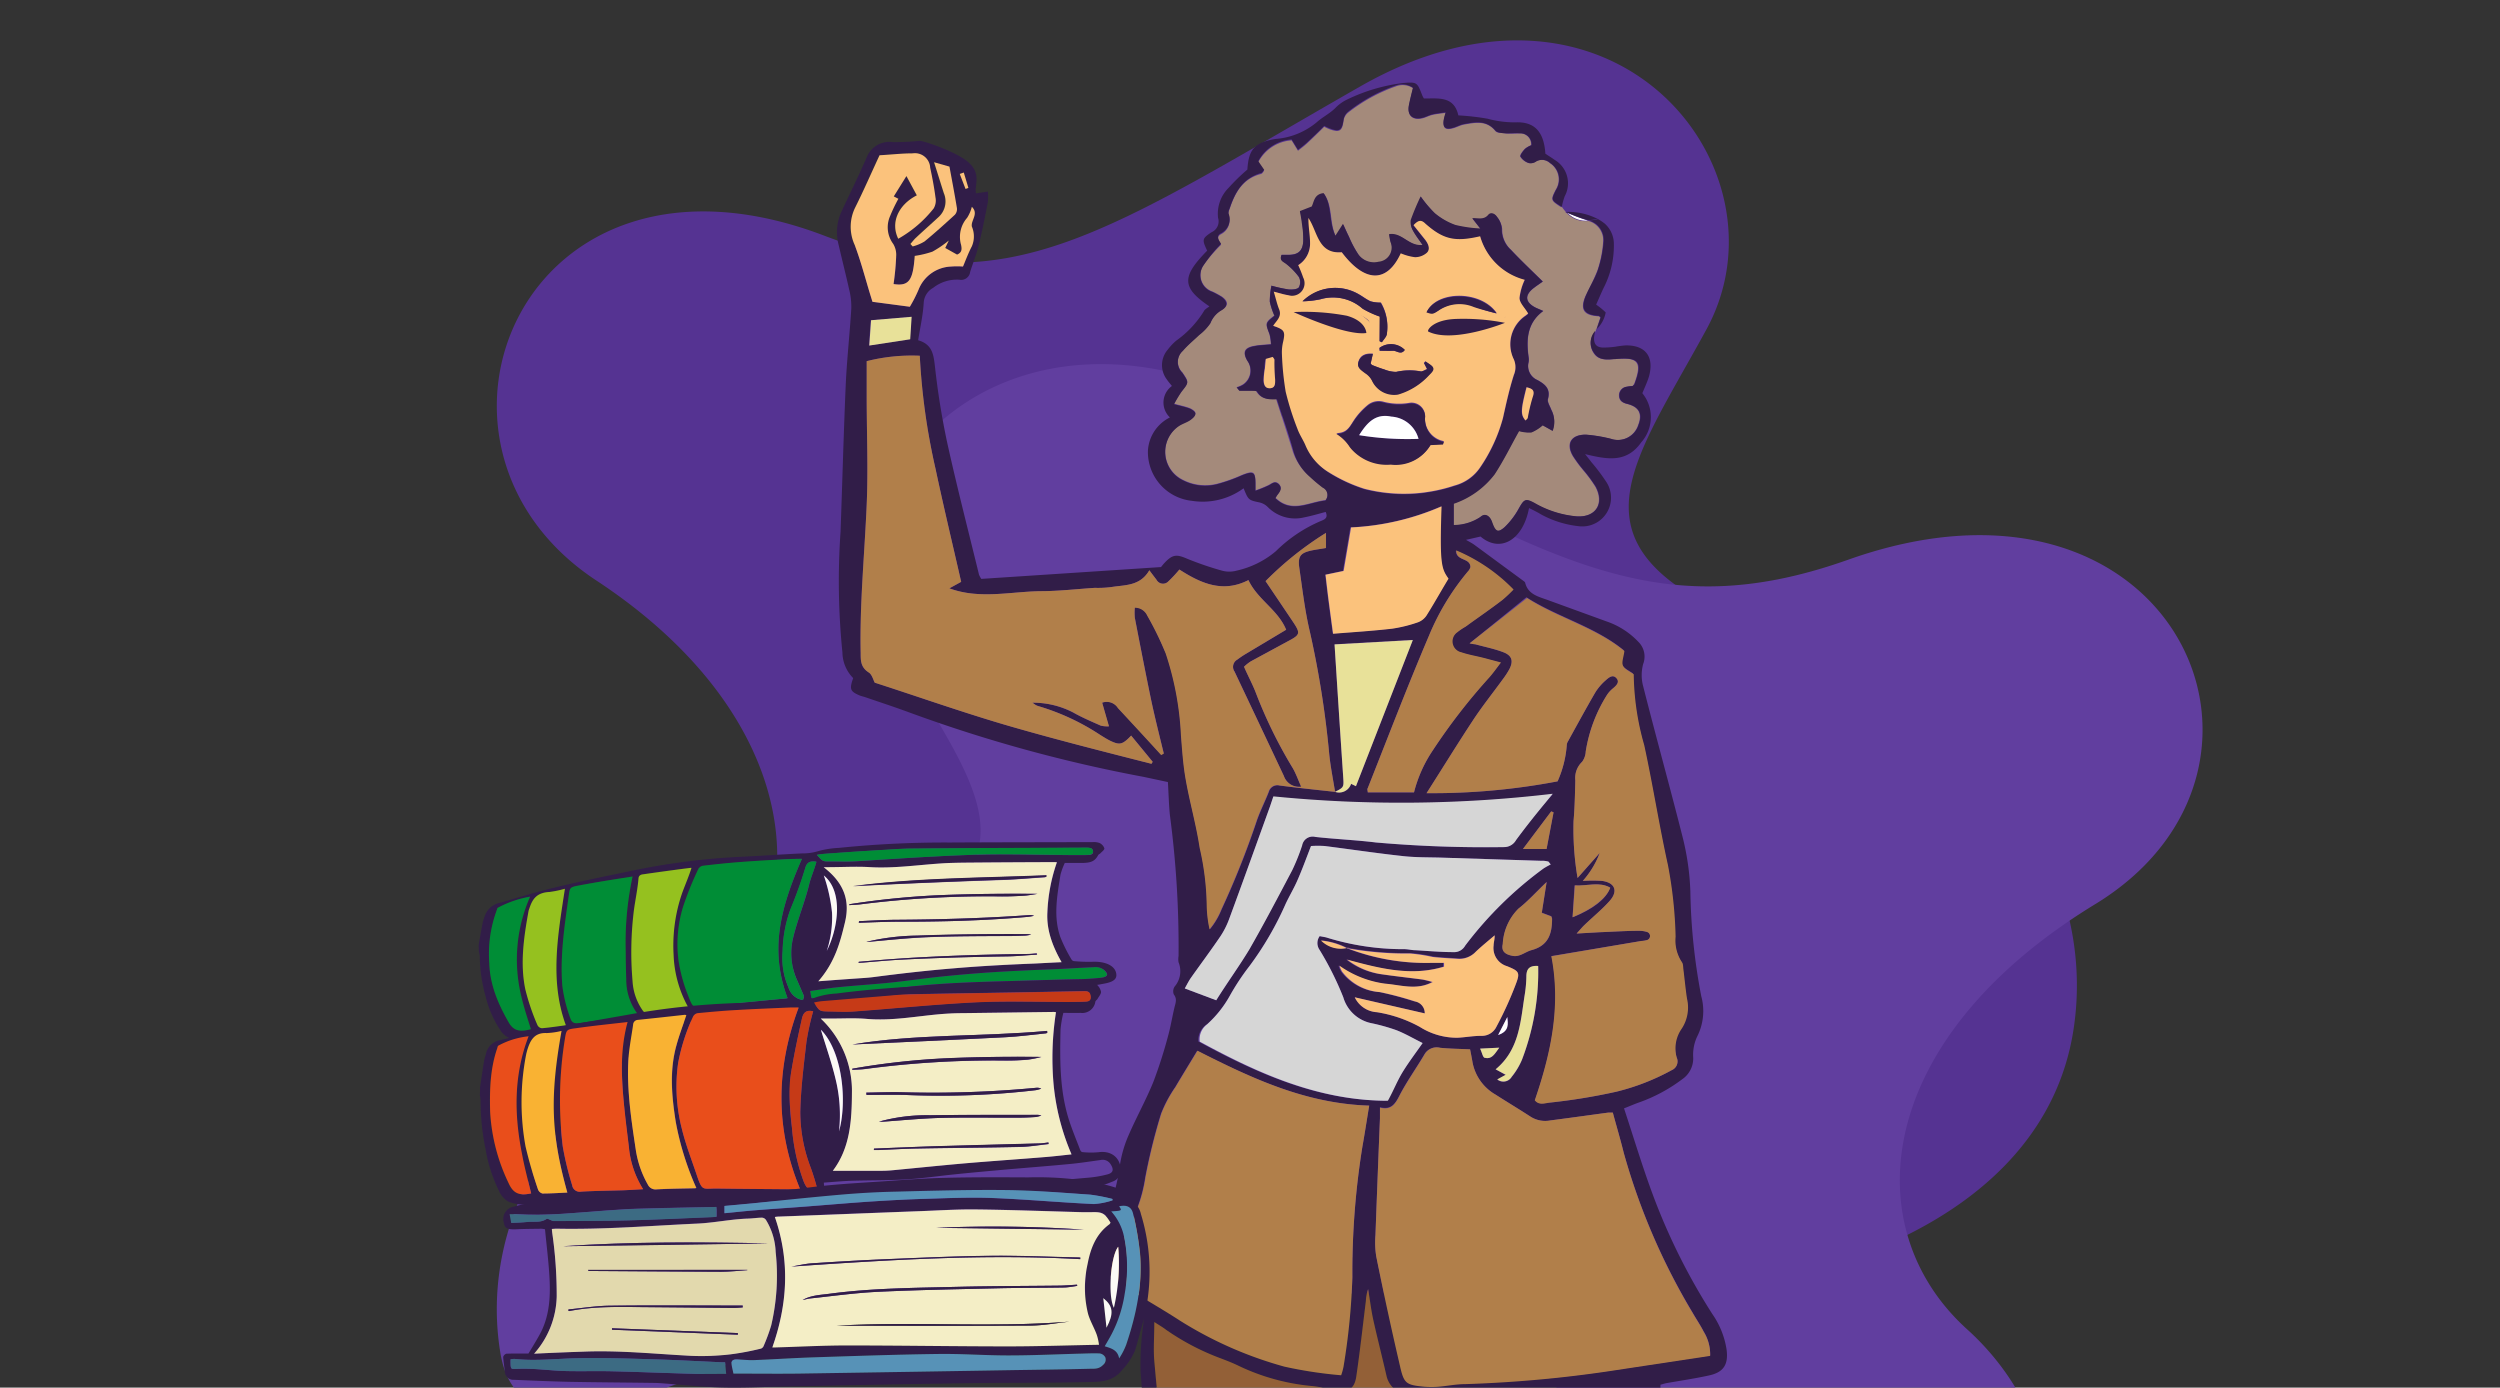 <svg xmlns="http://www.w3.org/2000/svg" xmlns:xlink="http://www.w3.org/1999/xlink" width="505" height="280.294" viewBox="0 0 505 280.294">
  <rect x="0" y="0" width="505" height="280.294" fill="#333333" stroke="none"/>
  <defs>
    <clipPath id="clip-path">
      <rect id="Rectángulo_404521" data-name="Rectángulo 404521" width="505" height="280.294" transform="translate(180 1501.741)" fill="#f7df3f" opacity="0.59"/>
    </clipPath>
    <clipPath id="clip-path-2">
      <rect id="Rectángulo_404520" data-name="Rectángulo 404520" width="538.846" height="303.294" transform="translate(-11459.605 -10144.126)" fill="#fff" opacity="0.59"/>
    </clipPath>
  </defs>
  <g id="Enmascarar_grupo_1079063" data-name="Enmascarar grupo 1079063" transform="translate(-180 -1501.741)" clip-path="url(#clip-path)">
    <g id="Grupo_1104828" data-name="Grupo 1104828" transform="translate(11567.605 11274.741)">
      <g id="Enmascarar_grupo_1079062" data-name="Enmascarar grupo 1079062" transform="translate(72 348.126)" clip-path="url(#clip-path-2)">
        <g id="Grupo_1104821" data-name="Grupo 1104821" transform="translate(-4.477 8.199)">
          <path id="Trazado_916821" data-name="Trazado 916821" d="M414.272,449.68c30.331,0,79.6-13.6,85.656-53.436,5.04-33.171-19.041-65.6-56.471-78.434-48.9-16.772-34.212-32.59-17.691-62.9,17.691-32.453-18.889-78.246-69.984-49.043s-70.915,44.4-108.1,30.163c-61.043-23.367-87.791,42.212-46.174,69.6s44.869,65.492,23.955,85.88a51.9,51.9,0,0,0-7,8.441c-13.8,20.67-9.45,49.73,50.812,49.73h145Z" transform="translate(-11536.188 -10317.703)" fill="#553392"/>
          <path id="Trazado_916822" data-name="Trazado 916822" d="M337.738,372.038c-46.563-9.993-106.875,30.8-137.361,35.363-9.854,1.477-16.6-1.117-18.246-11.157-5.441-33.171,20.555-65.6,60.962-78.434,52.787-16.772,36.932-32.59,19.1-62.9-19.1-32.453,20.391-78.246,75.548-49.043s76.554,44.4,116.7,30.163c65.9-23.367,94.771,42.212,49.846,69.6s-48.437,65.492-25.86,85.88a53.028,53.028,0,0,1,7.554,8.441c14.894,20.67,10.2,49.73-54.851,49.73,0,0-31.141-64.283-93.389-77.642Z" transform="translate(-11536.188 -10252.307)" fill="#613e9f"/>
          <g id="Capa_3" data-name="Capa 3" transform="translate(-11286.058 -10121.161)">
            <path id="Trazado_916823" data-name="Trazado 916823" d="M64.223,24.8V24.44l-.143.143A.693.693,0,0,0,64.223,24.8Z" transform="translate(89.006 33.947)" fill="#fff"/>
            <path id="Trazado_916824" data-name="Trazado 916824" d="M64.768,15.08h0Z" transform="translate(89.298 20.947)" fill="#fff"/>
            <path id="Trazado_916825" data-name="Trazado 916825" d="M61.76,14.57a5.136,5.136,0,0,0,4.348,1.577h-.215A32.944,32.944,0,0,1,61.76,14.57Z" transform="translate(85.784 20.238)" fill="#fff"/>
            <path id="Trazado_916826" data-name="Trazado 916826" d="M106.6,24.952a3.918,3.918,0,0,0-1.171-5.423,2.389,2.389,0,0,0-2.843-.311,1.84,1.84,0,0,1-1.457.311,3.153,3.153,0,0,1-1.672-1.29c-.143-.311.478-1.1.884-1.553a4.634,4.634,0,0,1,1.314-.764,2.222,2.222,0,0,0-2.389-2.389,18.507,18.507,0,0,1-2.819,0c-.932-.143-1.7,0-2.1-.573-1.744-2.054-3.894-1.624-6.283-1.194-.741.143-1.433.549-2.174.741-1.529.43-2.1,0-1.863-1.624a11.492,11.492,0,0,1,.406-1.505c-1.123.167-1.935.239-2.723.43s-1.266.5-1.935.669c-2.054.526-3.2-.549-2.771-2.6.215-1.171.526-2.389.812-3.464a3.822,3.822,0,0,0-3.583-.334,33.588,33.588,0,0,0-9.556,5.28A2.6,2.6,0,0,0,63.766,11c-.239,2.054-.788,2.389-2.7,1.744a10.32,10.32,0,0,1-1.194-.549c-1.123,1.1-2.246,2.222-3.44,3.321-.573.549-1.242,1.027-1.863,1.529l-1.29-2.1a8.266,8.266,0,0,0-6.737,4.4l1.194,1.744c-.263.287-.406.6-.621.645-3.7.932-5.28,3.774-6.378,7.167a1.887,1.887,0,0,0-.215.979,3.177,3.177,0,0,1-1.529,4.037c-1.266.693.119,1.816,0,2.15A30.267,30.267,0,0,0,35.5,40.146,3.512,3.512,0,0,0,37.3,45.473a18.656,18.656,0,0,1,1.816.979c1.409.932,1.505,1.935,0,2.747a5.16,5.16,0,0,0-2.222,2.6,10.273,10.273,0,0,1-2.269,2.389,34.933,34.933,0,0,0-3.3,3.2,3.01,3.01,0,0,0-.119,4.4c1.386,2.007,1.338,1.983-.143,3.846a25.441,25.441,0,0,0-1.505,2.508c1.242.334,2.2.526,3.106.86.478.191,1.147.645,1.194,1.027s-.5,1-.956,1.29-1.72.764-2.389,1.266a6.331,6.331,0,0,0,.908,10.965,9.8,9.8,0,0,0,6.761.764,32.752,32.752,0,0,0,5.065-1.792c2.389-.932,2.7-.741,2.747,1.672v1.433a23.5,23.5,0,0,0,2.6-1.051c.693-.382,1.362-.956,2.078-.287s.311,1.529-.263,2.222c0,.143-.167.287-.382.621,3.249,3.153,6.713.836,10.081.478a1.648,1.648,0,0,0-.526-2.6,31.2,31.2,0,0,1-2.556-2.15,10.893,10.893,0,0,1-3.56-5.232c-1.051-3.416-2.174-6.832-3.321-10.44-1.362,0-3.034.143-4.013-1.577,0-.215-.764-.143-1.171-.143H42.671l-.526-.669a4.778,4.778,0,0,0,1.362-.6,3.392,3.392,0,0,0,.788-4.778c-1.027-1.792-.5-2.652,1.505-2.986,1-.191,2.031-.215,3.273-.334a9.555,9.555,0,0,0-.287-2.031c-.86-2.246-.908-2.246.979-3.751a14.334,14.334,0,0,1-.908-2.819,16.722,16.722,0,0,1,.334-3.2,29.479,29.479,0,0,0,3.488.764c.693,0,1.72,0,2.054-.43a2.246,2.246,0,0,0,0-2.1,13.784,13.784,0,0,0-2.508-2.652c-.573-.478-1.457-.645-.956-1.839h1.409c1.935,0,2.843-.788,2.962-2.723a19.78,19.78,0,0,0-.215-3.559,15.9,15.9,0,0,0-.382-2.389l2.389-.932c.478-.956.478-2.389,2.389-2.7,1.816,2.389,1.051,5.757,2.389,8.6l1.529-2.389c.5,1.123.836,1.863,1.194,2.58a21.5,21.5,0,0,0,1.911,3.583A3.918,3.918,0,0,0,70.956,39.6a2.867,2.867,0,0,0,2.389-3.989,11.087,11.087,0,0,1-.287-1.577C75.686,33.6,77,36.419,79.819,36.2c-.764-1.123-1.433-1.959-1.935-2.891a3.368,3.368,0,0,1-.454-2.126,49.386,49.386,0,0,1,2.007-4.778,24.6,24.6,0,0,0,2.843,3.368,13.712,13.712,0,0,0,4.157,2.389,26.541,26.541,0,0,0,5.041.717L89.853,30.8c1.194,0,2.389.406,3.225-.669.5-.621,1.338-.287,1.744.358a4.372,4.372,0,0,1,1,2.389,5.5,5.5,0,0,0,1.792,4.181c2.031,2.174,4.2,4.2,6.426,6.4-.526.382-1.147.788-1.744,1.242-1.983,1.505-1.839,2.962.358,4.061l1.481.645c-3.3,2.389-3.44,5.805-2.962,9.317a2.962,2.962,0,0,1,0,1.027,3.082,3.082,0,0,0,1.792,3.607c1.505.836,2.7,1.744,2.126,3.822-.167.621.406,1.433.669,2.174a5.112,5.112,0,0,1,.191,4.228l-2.007-1.123a8.242,8.242,0,0,1-2.269,1.433,7.167,7.167,0,0,1-2.508-.311c-1.6,2.843-3.082,5.9-4.945,8.743a17.535,17.535,0,0,1-8.242,5.925V92.7a9.818,9.818,0,0,0,5.375-1.624c.979-.86,2.007-.311,2.389,1.075.669,1.887,1.147,2.174,2.532.956a15.648,15.648,0,0,0,2.891-3.822c1.027-1.816,1.314-2.031,3.153-1.027a20.712,20.712,0,0,0,8.5,2.652c3.87.239,5.662-2.58,3.8-6.02a29.239,29.239,0,0,0-2.389-3.249,27.45,27.45,0,0,1-2.15-2.891c-1.481-2.508-.406-4.4,2.58-4.348a30.414,30.414,0,0,1,5.041.836,4.348,4.348,0,0,0,5.566-2.8c.884-2.246.167-3.655-2.246-4.252-.932-.215-1.6-.669-1.624-1.672a1.72,1.72,0,0,1,1.529-1.792,7.383,7.383,0,0,1,1.194-.143c.143-.215.311-.311.358-.454,1.648-4.4.812-5.447-3.846-4.993h-.263c-1.553.143-3.177.263-4.133-1.29a3.512,3.512,0,0,1,.43-4.324.693.693,0,0,1,0-.215l.143-.143.812-2.389s-.215-.287-.334-.287c-3.01-.167-3.822-1.362-2.652-4.109a54.524,54.524,0,0,0,2.389-5.088,23.1,23.1,0,0,0,1.171-5.71,4.037,4.037,0,0,0-2.962-4.348,5.136,5.136,0,0,1-4.348-1.577l-.358-.167h.215a11.68,11.68,0,0,1-.979-1.266s0,.167,0,.263C105.572,27.03,105.572,27.03,106.6,24.952Z" transform="translate(38.556 5.246)" fill="#a48a7b"/>
            <path id="Trazado_916827" data-name="Trazado 916827" d="M196.493,451.054c-.311-1.792-.956-2.389-2.8-2.389a22,22,0,0,1-12.136-3.416c-3.655-2.054-7.31-4.109-10.941-6.211a19.974,19.974,0,0,1-3.129-2.2c-2.126-1.839-4.157-3.8-6.307-5.614s-2.174-2.054-1.027-4.778c1.529-3.607,2.938-7.167,4.157-11.013a7.692,7.692,0,0,0-.717-6.665,90.78,90.78,0,0,1-8.027-19.947,4.371,4.371,0,0,1,0-2.007c.287-1.6.764-3.153,1.075-4.778a151.417,151.417,0,0,0,3.416-20.951,33.923,33.923,0,0,1,3.368-12.566,23.219,23.219,0,0,0,2.174-7.86c.334-3.368,0-6.808,0-10.225.215-12.685.526-25.37.741-38.032V271.551l1.027-.287c2.962-.526,5.925-.956,8.839-1.6s3.894-2.222,3.488-5.256a17.081,17.081,0,0,0-2.891-7.167,126.615,126.615,0,0,1-11.371-22.408c-2.389-6.163-4.3-12.59-6.45-19.111,1.075-.406,1.911-.788,2.771-1.1a32.466,32.466,0,0,0,8.982-4.778,5.088,5.088,0,0,0,2.222-4.4,8.648,8.648,0,0,1,.788-4.2,11.371,11.371,0,0,0,.836-8.194,121.451,121.451,0,0,1-2.2-21.19,52.078,52.078,0,0,0-1.481-10.607c-2.6-10.3-5.447-20.521-8.051-30.793a8.672,8.672,0,0,1,0-4.491,4.181,4.181,0,0,0-.956-4.467,15.862,15.862,0,0,0-6.426-4.133l-11.945-4.348c-1.839-.669-3.87-1.1-4.491-3.392,0-.215-.311-.406-.5-.549l-9.747-7.167c-.454-.334-.979-.6-1.72-1.027l2.938-.669c3.942,3.368,8.576.764,9.795-5.757.86.43,1.7.836,2.389,1.266a20.449,20.449,0,0,0,7.525,2.389,5.805,5.805,0,0,0,5.781-8.791,38.7,38.7,0,0,0-3.058-4.085c-.43-.573-.884-1.123-1.314-1.672,4.3,1.027,8.337,1.911,11.347-2.389a7.645,7.645,0,0,0,.215-9.914c.478-1.171,1-2.246,1.338-3.368,1.123-4.013-.741-6.4-4.778-6.283a19.673,19.673,0,0,0-2.031.263,18.9,18.9,0,0,1-2.389.167c-1.386,0-1.983-.693-1.887-2.1a12.234,12.234,0,0,1,.239-1.29,3.512,3.512,0,0,0-.287,4.419c.956,1.553,2.58,1.433,4.133,1.29h.263c4.778-.454,5.495.6,3.846,4.993,0,.143-.215.239-.358.454a7.382,7.382,0,0,0-1.194.143,1.72,1.72,0,0,0-1.529,1.792c0,1,.693,1.457,1.624,1.672,2.389.6,3.129,2.007,2.246,4.252a4.348,4.348,0,0,1-5.566,2.8,30.411,30.411,0,0,0-5.041-.836c-2.986,0-4.061,1.839-2.58,4.348a27.448,27.448,0,0,0,2.15,2.891,29.239,29.239,0,0,1,2.389,3.249c1.863,3.44,0,6.259-3.8,6.02a20.712,20.712,0,0,1-8.528-2.7c-1.839-1-2.126-.788-3.153,1.027a15.647,15.647,0,0,1-2.891,3.822c-1.386,1.218-1.863.932-2.532-.956-.478-1.386-1.505-1.935-2.389-1.075a9.818,9.818,0,0,1-5.375,1.624V93.6a17.535,17.535,0,0,0,8.242-5.925c1.863-2.843,3.344-5.9,4.945-8.743a7.167,7.167,0,0,0,2.508.263,8.242,8.242,0,0,0,2.269-1.433l2.007,1.123a5.112,5.112,0,0,0-.311-4.276c-.263-.741-.836-1.553-.669-2.174.573-2.078-.621-2.986-2.126-3.822A3.082,3.082,0,0,1,139.685,65a2.962,2.962,0,0,0,0-1.027c-.478-3.512-.334-6.856,2.962-9.317l-1.481-.645c-2.2-1.1-2.389-2.556-.358-4.061.6-.454,1.218-.86,1.744-1.242-2.222-2.2-4.4-4.228-6.426-6.4a5.5,5.5,0,0,1-1.839-4.324,4.372,4.372,0,0,0-1-2.389c-.406-.645-1.242-.979-1.744-.358-.908,1.075-2.031.6-3.225.669l1.624,2.078a26.541,26.541,0,0,1-5.041-.717,13.712,13.712,0,0,1-4.157-2.389,24.606,24.606,0,0,1-2.843-3.368,49.381,49.381,0,0,0-2.007,4.778,3.368,3.368,0,0,0,.454,2.126c.5.932,1.171,1.768,1.935,2.891-2.819.311-4.133-2.6-6.761-2.174a11.086,11.086,0,0,0,.287,1.577,2.867,2.867,0,0,1-2.389,3.99,3.918,3.918,0,0,1-4.109-1.481,21.5,21.5,0,0,1-1.911-3.583c-.358-.717-.693-1.457-1.194-2.58l-1.529,2.389c-1.386-2.843-.621-6.14-2.389-8.6-1.911.215-1.911,1.744-2.389,2.7l-2.389.932c.143.884.311,1.624.382,2.389a19.778,19.778,0,0,1,.287,3.751c-.119,1.935-1.027,2.7-2.962,2.723H89.8c-.5,1.194.382,1.362.956,1.839a13.784,13.784,0,0,1,2.556,2.6,2.246,2.246,0,0,1,0,2.1c-.334.43-1.362.5-2.054.43a29.48,29.48,0,0,1-3.488-.764,16.722,16.722,0,0,0-.334,3.2,14.334,14.334,0,0,0,.956,2.891c-1.887,1.505-1.839,1.505-.979,3.751a9.556,9.556,0,0,1,.287,2.031c-1.242.119-2.389.143-3.273.334-2.007.334-2.532,1.194-1.505,2.986a3.392,3.392,0,0,1-.788,4.778,4.778,4.778,0,0,1-1.362.6l.526.669h2.389c.406,0,1.051,0,1.171.143.979,1.72,2.652,1.6,4.013,1.577,1.147,3.607,2.389,7.023,3.321,10.44A10.894,10.894,0,0,0,95.561,88.2a31.2,31.2,0,0,0,2.556,2.15,1.648,1.648,0,0,1,.526,2.6c-3.368.358-6.832,2.676-10.081-.478.215-.334.263-.478.382-.621.573-.693,1.1-1.457.263-2.222s-1.386,0-2.078.287a23.5,23.5,0,0,1-2.6,1.051c0-.764,0-1.1,0-1.433,0-2.389-.454-2.6-2.747-1.672a32.751,32.751,0,0,1-5.064,1.792,9.8,9.8,0,0,1-6.761-.764,6.331,6.331,0,0,1-.908-10.965c.764-.5,1.72-.764,2.389-1.266s.979-.884.956-1.29-.717-.836-1.194-1.027c-.908-.334-1.863-.526-3.106-.86a25.442,25.442,0,0,1,1.505-2.508c1.481-1.863,1.529-1.839.143-3.846a3.01,3.01,0,0,1,.119-4.4c.979-1.171,2.2-2.126,3.3-3.2a10.272,10.272,0,0,0,2.269-2.389,5.16,5.16,0,0,1,2.222-2.6c1.386-.812,1.29-1.816,0-2.747a18.658,18.658,0,0,0-1.816-.979,3.512,3.512,0,0,1-1.768-5.423,30.269,30.269,0,0,1,3.488-4.276c0-.334-1.338-1.457,0-2.15a3.177,3.177,0,0,0,1.529-4.037,1.887,1.887,0,0,1,.215-.979c1.1-3.273,2.676-6.116,6.378-7.167.215,0,.358-.358.621-.645L85.1,24.393A8.266,8.266,0,0,1,91.835,20l1.29,2.1c.621-.5,1.29-.979,1.863-1.529,1.194-1.1,2.389-2.222,3.44-3.321a10.319,10.319,0,0,0,1.194.549c1.911.741,2.389.311,2.7-1.744a2.6,2.6,0,0,1,.908-1.648,33.588,33.588,0,0,1,9.556-5.28,3.822,3.822,0,0,1,3.559.43c-.287,1.171-.6,2.389-.812,3.464-.43,2.054.717,3.129,2.771,2.6.669-.167,1.266-.5,1.935-.669s1.6-.263,2.723-.43a11.494,11.494,0,0,0-.406,1.505c-.239,1.553.334,2.054,1.863,1.624.741-.191,1.433-.6,2.174-.741,2.389-.43,4.563-.86,6.4,1.29.406.478,1.386.526,2.1.573s1.887-.119,2.819,0a2.222,2.222,0,0,1,2.389,2.389,4.635,4.635,0,0,0-1.314.764c-.406.454-1.027,1.242-.884,1.553a3.153,3.153,0,0,0,1.672,1.29,1.839,1.839,0,0,0,1.457-.311,2.389,2.389,0,0,1,2.843.311,3.918,3.918,0,0,1,1.171,5.423c-1.027,2.078-1.027,2.078,1.218,3.44v-.263a15.026,15.026,0,0,1-.908-1.648,15.024,15.024,0,0,0,.908,1.648,16.58,16.58,0,0,1,.526-1.863,5.5,5.5,0,0,0-2.031-7.382c-.621-.454-1.266-.836-1.863-1.242-.287-4.372-2.126-6.5-6.044-6.331a20.975,20.975,0,0,1-5.662-.741,51.387,51.387,0,0,0-5.877-.669c-.884-3.99-4.109-3.368-6.952-3.416a3.655,3.655,0,0,1-.382-.741c-.979-2.532-1.051-2.6-3.727-2.389a35.834,35.834,0,0,0-11.4,3.344,8.242,8.242,0,0,0-2.389,1.72C99.5,14.813,98,15.53,96.851,16.581A14.716,14.716,0,0,1,88.633,19.9c-4.372.717-5.471,2.174-5.733,6.187a39.607,39.607,0,0,0-3.774,3.679,7.382,7.382,0,0,0-2.15,6.068,2.389,2.389,0,0,1-1.314,2.914c-1.935,1.266-1.935,1.505-.884,3.727-5.208,5.3-5.136,7.453.454,11.252-.406.311-.932.573-1.123.979a20.425,20.425,0,0,1-5.59,5.948,11.682,11.682,0,0,0-1.744,1.863,4.778,4.778,0,0,0-.143,5.972c.287.43.621.812,1.027,1.314a4.133,4.133,0,0,0-.406,6.355,8.027,8.027,0,0,0-4.443,6.713A9.914,9.914,0,0,0,71.672,93,13.975,13.975,0,0,0,82.136,90.47c.979,2.389.979,2.389,3.249,2.867a3.464,3.464,0,0,1,1.648.932,7.74,7.74,0,0,0,7.334,2.078c1.457-.287,2.914-.717,4.348-1.1.526,1.194-.167,1.505-.932,1.816a28.906,28.906,0,0,0-9.126,6.116A18.538,18.538,0,0,1,80.75,107.1a5.59,5.59,0,0,1-3.01,0,65.55,65.55,0,0,1-6.976-2.389c-2.15-.932-2.938-.908-4.539.764a11.064,11.064,0,0,0-.764.908l-36.312,2.389a5.136,5.136,0,0,1-.454-.836c-2.15-8.815-4.42-17.606-6.378-26.445a153.124,153.124,0,0,1-2.508-15.456c-.287-2.389-.43-4.611-3.416-5.471.43-2.652.979-5.065,1.123-7.5a3.679,3.679,0,0,1,1.911-3.082,7.764,7.764,0,0,1,5.256-1.648A1.839,1.839,0,0,0,26.9,46.777c.549-1.816,1.29-3.559,1.72-5.375.717-2.891,1.29-5.805,1.863-8.743a12.589,12.589,0,0,0,0-2.126l-2.389.358c-.421-1.542,1.2-3.848-1.553-6.283-2.417-2.141-9.212-4.377-9.818-4.324a50.6,50.6,0,0,1-5.375.263A4.945,4.945,0,0,0,6,23.628C4.376,27.4,2.537,31.058.817,34.785A9.962,9.962,0,0,0,.339,41.33c.693,3.01,1.457,6,2.126,9.006a14.334,14.334,0,0,1,.43,3.774c-.311,5.112-.884,10.225-1.123,15.361-.43,9.914-.693,19.852-1.051,29.79A143.121,143.121,0,0,0,1.1,123.629a7.5,7.5,0,0,0,2.174,5.184c-.788,2.222-.621,2.676,1.266,3.488.382.167.812.239,1.218.382,2.986,1.027,6,2.007,8.958,3.106A293.833,293.833,0,0,0,61.925,148.76l4.921,1.051c.143,2.389.191,4.563.406,6.689A202.2,202.2,0,0,1,69,184.952a3.7,3.7,0,0,0,0,1.266,4.778,4.778,0,0,1-.788,4.9,1.7,1.7,0,0,0-.167,1.6c.717.932.334,1.744.119,2.652-.454,1.911-.764,3.87-1.29,5.757a94.627,94.627,0,0,1-2.962,9.245c-1.481,3.655-3.44,7.167-4.969,10.7a23.889,23.889,0,0,0-1.792,6.116,39.417,39.417,0,0,1-5.017,14.74,20.544,20.544,0,0,0-1.768,4.228c-.669,2.15,0,3.13,1.553,4.611a38.222,38.222,0,0,0,8.743,5.829c1.218.6,1.338,1.457,1.218,2.723a57.143,57.143,0,0,0-.549,9.556c.741,9.795,1.266,19.685,2.771,29.384,2.389,15.456,5.375,30.865,8.481,46.2,1.218,6,3.512,11.777,5.28,17.678.979,3.368,1.768,6.785,2.819,10.129s0,7.023,1.6,10.3c.143.263,0,.669,0,1a48.781,48.781,0,0,0,0,7.931c.717,4.539,1.887,9.03,2.843,13.545.43,2.078.167,2.771-1.72,3.655s-3.177,1.959-2.628,4.3a3.774,3.774,0,0,1-.167,1.529c-.669,2.389-1.314,4.945-2.054,7.406-.6,2.031-.43,2.556,1.433,3.464.956.478,1.935.932,3.082,1.433-1.123,2.652-2.126,4.993-3.082,7.358a12.9,12.9,0,0,1-6.355,6.474c-4.2,2.222-8.5,4.324-12.8,6.426a1.911,1.911,0,0,0-1.171,2.676,25.322,25.322,0,0,0,1.386,3.846,8.409,8.409,0,0,0,6.355,5.064c3.058.287,6.092.836,9.15,1.1a76.993,76.993,0,0,0,17.7-.358c7.023-.979,11.945-5.351,16.436-10.726h3.225a3.249,3.249,0,0,0,3.153-3.846c0-1.768-.191-3.559-.239-5.351,0-.478,0-1.266.239-1.433,1.959-1.123,1.648-2.389.287-3.679a1.147,1.147,0,0,1-.167-.717c0-3.751-.382-7.525-.215-11.276.239-4.969.86-9.914,1.314-14.859a6.686,6.686,0,0,1,.358-1.481,31.8,31.8,0,0,1,1.816,10.893c0,2.58,0,5.136.239,7.692a8.027,8.027,0,0,0,.932,3.44,7.43,7.43,0,0,1,1.266,5.566,50.549,50.549,0,0,0,0,10.75,22.719,22.719,0,0,0,.86,5.041c.6,2.222,1.409,2.723,3.631,2.891a23.114,23.114,0,0,1,3.8.549c3.44.645,6.832,1.457,10.3,1.959,3.966.549,3.3.932,5.518-2.532,0-.119.239-.191.478-.334a13.808,13.808,0,0,0,6.474,3.894c4.778,1.242,9.556,2.676,14.334,3.583,5.781,1.1,11.658,1.816,17.511,2.508a35.569,35.569,0,0,0,7.645,0,3.631,3.631,0,0,0,3.655-4.348A34.219,34.219,0,0,0,196.493,451.054ZM172.915,257.1c.717,1.242,1.505,2.389,2.2,3.751a8.7,8.7,0,0,1,1.266,4.778l-20.163,3.058a252.392,252.392,0,0,1-29.384,2.652c-1.792,0-3.56.382-5.351.526a18.518,18.518,0,0,1-2.819,0c-3.727-.358-4.133-.621-4.945-4.228q-2.556-10.989-4.778-22.026a17.606,17.606,0,0,1-.167-4.348q.43-11.8.908-23.579v-2.2c2.2.573,3.058-.621,3.942-2.389,1.481-2.867,3.392-5.518,5.041-8.313a2.843,2.843,0,0,1,3.177-1.29c1.935.191,3.894.215,6.044.311.143.693.334,1.672.5,2.652A9.556,9.556,0,0,0,133,212.926c2.389,1.529,4.778,2.962,7.167,4.515a5.5,5.5,0,0,0,3.942.717c3.894-.5,7.788-1.051,11.682-1.577h.932c.717,2.676,1.529,5.375,2.2,8.1a131.653,131.653,0,0,0,14,32.418Zm-39.871-49.26c4.778-3.942,5.017-9.556,5.853-14.907a25.85,25.85,0,0,0,.358-3.822c0-1.529.621-2.222,2.389-2.1a49.57,49.57,0,0,1-3.273,18.92,14.19,14.19,0,0,1-2.078,3.464,1.959,1.959,0,0,1-2.914.526l1.7-.932ZM116.655,194.15a68.511,68.511,0,0,0-7.167-1.911,10.487,10.487,0,0,1-7.645-4.133,7.357,7.357,0,0,1-.549-1.218,20.592,20.592,0,0,0,9.293,3.655c3.177.263,6.355,1.386,9.556-.334a20.522,20.522,0,0,0-2.007-.5c-2.867-.382-5.757-.693-8.648-1.123a14.836,14.836,0,0,1-6.641-2.915c6.474,1.744,12.924,3.464,19.589,1.433v-.764h-2.628a44.027,44.027,0,0,1-16.722-2.891.215.215,0,0,1,0-.143h0a5.542,5.542,0,0,1-5.16-1.505,14.166,14.166,0,0,1,5.16,1.505h.143a66.387,66.387,0,0,0,12.685,1.051,33.109,33.109,0,0,1,4.539.693c1.7.191,3.416.263,5.112.382a4.515,4.515,0,0,0,3.44-1.314c1.147-1.1,2.389-2.1,3.846-3.344,0,.908-.215,1.481-.215,2.078a3.822,3.822,0,0,0,2.723,4.157c2.389.979,2.676,1.242,1.792,3.559a71.427,71.427,0,0,1-3.918,8.624,3.273,3.273,0,0,1-3.129,1.887c-1.6,0-3.225.311-4.778.382a13.951,13.951,0,0,1-7.573-2.174,26.66,26.66,0,0,0-8.7-2.986,5.3,5.3,0,0,1-4.467-3.01l14.142,3.249a2.389,2.389,0,0,0-2.078-2.437Zm16.89,6.761c.788-1.529,1.338-2.58,1.863-3.631C135.552,198.665,135.838,200.146,133.545,200.91Zm.239,2.556c-.956,1.314-1.505,2.389-2.914,2.054-.406,0-.573-1.1-.956-1.863Zm6.546-19.709c-1.266.334-2.389,1.433-3.8,1.171s-2.389-.836-2.031-2.389a10.87,10.87,0,0,1,3.177-7.167c1.887-1.529,3.536-3.344,5.686-5.4l-.979,6.211,1.911.717a1.769,1.769,0,0,1,.167.5c0,3.058-.741,5.447-4.109,6.355Zm3.01-20.425h-4.778l5.71-7.6.478.191Zm-.382-9.245c-1.983,2.389-3.99,4.921-5.853,7.453a2.747,2.747,0,0,1-2.389,1.409,253.058,253.058,0,0,1-25.9-.932c-4.061-.5-8.194-.669-12.255-1.123a2.15,2.15,0,0,0-2.652,1.7,41.422,41.422,0,0,1-2.007,5.017c-2.819,5.351-5.638,10.726-8.648,15.982-2.031,3.464-4.419,6.737-6.641,10.3L70.263,191.5c.478-.86.812-1.529,1.242-2.15,1.959-2.771,4.013-5.518,5.925-8.337a16.913,16.913,0,0,0,1.839-3.655c2.771-7.525,5.495-15.1,8.218-22.647.239-.621.454-1.266.669-1.887a260.56,260.56,0,0,0,56.426-.526Zm-68.2,44.649a22.361,22.361,0,0,0,4.587-5.757,48.235,48.235,0,0,1,3.966-6,64.5,64.5,0,0,0,7.334-12.59c.764-1.624,1.7-3.177,2.389-4.778.956-2.174,1.768-4.42,2.723-6.88a21.769,21.769,0,0,1,2.771,0c5.256.669,10.487,1.457,15.767,2.031,2.532.287,5.112.239,7.692.311l20.258.645a4.488,4.488,0,0,1,1.481.167l.454.573a14.334,14.334,0,0,0-1.457.812,76.016,76.016,0,0,0-15.839,15.6,2.532,2.532,0,0,1-2.389,1.29c-2.556,0-5.112-.239-7.668-.382-.764,0-1.529-.239-2.389-.215a52.079,52.079,0,0,1-15.671-2.389l-1.266-.239a2.389,2.389,0,0,0,0,2.8,62.446,62.446,0,0,1,4.778,9.556,7.477,7.477,0,0,0,5.805,5.256A38.531,38.531,0,0,1,113,199.931c1.72.669,3.344,1.624,5.3,2.6-1.457,2.078-2.771,3.822-3.918,5.662s-2.2,3.87-3.368,5.972c-14.023,0-26.278-5.566-38.008-11.945a3.751,3.751,0,0,1,1.744-3.488Zm64.5-86.264c6.259,4.013,13.832,5.9,19.661,10.7-.143,1.218-.6,2.246-.287,2.962s1.338,1.123,2.174,1.744a54.086,54.086,0,0,0,2.126,14.334c1.744,8.027,3.01,16.149,4.778,24.176a87.122,87.122,0,0,1,1.553,14.5,8,8,0,0,0,1.266,5.136c.287.334.239.956.311,1.457.239,1.959.43,3.918.717,5.877a7.788,7.788,0,0,1-1.051,6.092,6.952,6.952,0,0,0-.884,6,1.911,1.911,0,0,1-1,2.556,45.867,45.867,0,0,1-11.156,4.348,120.231,120.231,0,0,1-13.593,2.222c-.979,0-2.054.5-2.867-.526,3.2-9.365,5.327-18.849,3.344-29.1l18.108-3.034a5.4,5.4,0,0,0,1.266-.215.86.86,0,0,0,0-1.577,5.328,5.328,0,0,0-1.744-.263c-2.652,0-5.3.191-7.955.287l-4.611.263c.717-.788,1.1-1.266,1.529-1.672,1.72-1.672,3.607-3.177,5.184-4.969s1.218-3.583-1.553-3.989a29.954,29.954,0,0,0-3.918,0,17.916,17.916,0,0,0,3.416-5.638l-4.467,5.041a58.648,58.648,0,0,1-.812-11.515c.239-2.723.287-5.471.358-8.194a4.491,4.491,0,0,1,1.362-3.751,3.751,3.751,0,0,0,.741-2.078,30.244,30.244,0,0,1,4.3-11.443,5.661,5.661,0,0,1,1.194-1.314c.717-.6,1.433-1.29.669-2.1s-1.6,0-2.2.526a10.846,10.846,0,0,0-2.031,2.389c-1.887,3.249-3.679,6.546-5.494,9.842a1.624,1.624,0,0,0-.263.717,21.93,21.93,0,0,1-1.863,7.406,135.14,135.14,0,0,1-26.469,2.389c3.273-5.136,6.259-9.986,9.388-14.74,1.887-2.867,4.037-5.542,6.044-8.313a16.719,16.719,0,0,0,1.266-1.935c.884-1.672.6-2.8-1.194-3.488s-3.751-1.075-5.662-1.6a6.051,6.051,0,0,1-1.147-.191Zm9.317,64.644c.143-2.1.263-4.109.406-6.426,2.556.143,4.945-.812,7.167.454-.669,2.15-3.249,4.276-7.5,5.972ZM124.945,103.06a35.118,35.118,0,0,1,11.586,7.907,29.577,29.577,0,0,1-2.2,2.078c-2.389,1.839-4.993,3.607-7.477,5.423a12.4,12.4,0,0,0-1.7,1.147,2.246,2.246,0,0,0,.86,4.037c1.457.5,2.986.741,4.467,1.123l3.512.932c-.932,1.218-1.6,2.174-2.389,3.058a121.45,121.45,0,0,0-11.2,14.572,27.162,27.162,0,0,0-3.846,8.576h-9.341c0-.358-.167-.645,0-.86,4.061-10.248,8-20.545,12.327-30.7a49.641,49.641,0,0,1,8.122-13.33,3.318,3.318,0,0,0,.287-.6c-.048-2.007-2.962-1.171-2.938-3.416ZM140.473,72a35.5,35.5,0,0,0-1,4.181c0,.215-.287.382-.454.573-1-1.218-.979-2.007.215-6.713,1.171.287,1.72.573,1.314,1.983ZM87.391,70.236c-1,0-1.242-.836-1.266-1.6a14.859,14.859,0,0,1,.239-2.389,6.033,6.033,0,0,1,.191-1.816l1.409-.406c.167.287.311.406.334.549a38.907,38.907,0,0,0,.143,4.085c.119.741-.048,1.553-.979,1.6ZM94.845,81.8c-.478-1.1-1.171-2.1-1.577-3.225a57.645,57.645,0,0,1-2.389-7.525,58.718,58.718,0,0,1-.764-7.668,8.959,8.959,0,0,1,.263-2.508c.43-2.007.263-2.389-2.031-3.153.645-1.027,1.792-1.839,1.218-3.3-.43-1.051-.669-2.174-1.1-3.607,1.29.334,2.1.6,2.914.717a2.532,2.532,0,0,0,3.034-3.559,26.924,26.924,0,0,0-1.242-2.58,5.112,5.112,0,0,0,2.389-4.419c0-1.648,1.577,2.2,6.4,1.816,4.563,6.163,9.03,6.283,11.945.311a10.631,10.631,0,0,0,2.891.788,3.631,3.631,0,0,0,2.389-.908c.741-.741.287-1.768-.311-2.58l-2.389-2.986c.908-.956,1.505-1.194,2.389-.311,3.655,3.225,6,3.727,11.061,2.556a12.685,12.685,0,0,0,9.006,8.791,11.538,11.538,0,0,0-1.051,3.655c0,1.027,1.075,1.983,1.744,3.153l-.5.406a6.952,6.952,0,0,0-2.389,8.863,3.966,3.966,0,0,1,0,3.129c-.908,2.843-1.553,5.781-2.2,8.7a32.752,32.752,0,0,1-4.611,9.986,9.006,9.006,0,0,1-5.136,3.655,32.227,32.227,0,0,1-18.227.669,31.437,31.437,0,0,1-7.167-3.321,11.467,11.467,0,0,1-4.491-5.518Zm7.358,25.346c.526-2.962.979-5.71,1.505-8.791A51.768,51.768,0,0,0,122.054,94.1c-.406,11.753,0,12.59,1.409,14.6-1.457,2.389-2.891,4.993-4.443,7.453a3.56,3.56,0,0,1-1.72,1.362,28.142,28.142,0,0,1-5.208,1.29c-3.894.454-7.812.693-11.945,1.027-.311-2.246-.573-4.252-.836-6.235s-.478-3.894-.693-5.686ZM26.545,29.792l-.573.215c-.406-1.027-.788-2.031-1.171-3.034l.812-.287Zm-3.918-4.252c.526,2.843,1.051,5.59,1.505,8.361a1.72,1.72,0,0,1-.406,1.362c-2.007,1.839-4.037,3.679-6.14,5.4a8.863,8.863,0,0,1-2.389,1l-.478-.549c.334-.382.645-.788,1-1.147C17.276,38.511,18.877,37.1,20.5,35.6a4.276,4.276,0,0,0,.956-4.778c-.621-1.935-1.218-3.894-1.959-6.211ZM3.516,41.33a8.791,8.791,0,0,1,.119-7.621c1.72-3.44,3.249-6.976,4.9-10.511,2.269-.119,4.467-.382,6.689-.382a3.082,3.082,0,0,1,3.536,2.891c.43,2.007.812,4.013,1.075,6.044a3.153,3.153,0,0,1-.358,2.174,24.415,24.415,0,0,1-7.167,6.14c-1.6-3.249,0-6.856,3.751-8.767l-2.1-3.894-2.484,4.109.932.478a33.086,33.086,0,0,0-1.672,3.488,5.614,5.614,0,0,0,.621,5.614,4.252,4.252,0,0,1,.6,2.58,53.7,53.7,0,0,1-.526,5.542c3.106.478,3.942-.717,4.276-5.686a19.612,19.612,0,0,0,3.583-.86,21.858,21.858,0,0,0,3.3-2.246l-.717,1.505,2.389,1.338c1.027-.43.979-1.147.812-1.959a5.853,5.853,0,0,1,1.218-5.471,7.453,7.453,0,0,0,.956-2.222c1.457,1.409-.239,2.723,0,3.989a5.041,5.041,0,0,1,0,3.99c-.669,1.266-1.171,2.628-1.792,4.085a14.645,14.645,0,0,0-2.389,0,7.358,7.358,0,0,0-6.57,4.635A28.261,28.261,0,0,1,14.72,53.8l-7.549-1-.526-1.7c-1-3.321-1.863-6.593-3.058-9.771Zm11.491,14.5c0,1.7-.191,3.01-.287,4.539L6.455,61.636l.358-5.112Zm51.362,67.845a65.242,65.242,0,0,0-3.7-7.573,2.723,2.723,0,0,0-2.508-1.6,11.491,11.491,0,0,0,0,2.054c1.075,5.542,2.15,11.085,3.321,16.722.764,3.583,1.672,7.167,2.532,10.7l-.526.287-1.768-1.935q-3.488-3.8-6.976-7.549a2.676,2.676,0,0,0-3.177-1c.43,1.529.836,3.034,1.338,4.778a5.8,5.8,0,0,1-1.648-.143c-1.887-.836-3.8-1.648-5.566-2.652a17.606,17.606,0,0,0-8.194-1.983,6.641,6.641,0,0,0,.621.454,2.89,2.89,0,0,0,.478.215,46.656,46.656,0,0,1,12.518,5.805c.645.406,1.29.812,1.983,1.171,2.007.979,2.556.86,4.324-1,1.457,1.768,2.914,3.512,4.348,5.279l-.239.406c-9.365-2.389-18.825-4.778-28.118-7.453s-18.395-5.9-27.783-8.935c-.311-.549-.549-1.672-1.242-2.078-1.6-1.027-1.6-2.341-1.6-3.822C4.567,113.786,5.571,103.8,6,93.791c.311-7.167,0-14.549,0-21.835V64.789a36.526,36.526,0,0,1,10.726-1.075,132.942,132.942,0,0,0,3.2,22.91c1.6,7.525,3.392,15,5.16,22.742L22.7,110.681c6.092,2.246,12.255.669,18.371.573,3.679,0,7.334-.43,11.013-.669a20.677,20.677,0,0,0,3.846-.239c2.58-.358,5.4-.263,7.167-3.321l1.457,1.935a1.481,1.481,0,0,0,2.389.311,27.852,27.852,0,0,0,2.222-2.389c4.372,2.819,8.815,4.778,13.951,2.126,1.839,3.942,5.972,6,7.621,10.033l-8.194,4.9c-.6.358-1.147.741-1.7,1.147a1.648,1.648,0,0,0-.526,2.389l9.962,21.118a3.225,3.225,0,0,0,3.488,2.15c-.621-1.386-1.051-2.628-1.7-3.751A94.244,94.244,0,0,1,84.62,131.8c-.669-1.744-1.577-3.392-2.389-5.28a8.432,8.432,0,0,1,1.386-1.1l7.453-4.037c2.532-1.338,2.628-1.577.979-4.037s-3.536-5.256-5.471-8.122a66.484,66.484,0,0,1,12.207-9.747v3.058c-1.051.191-2.054.311-3.034.526-2.078.478-2.628,1.123-2.389,3.249.645,4.4,1.147,8.863,2.174,13.163a194.028,194.028,0,0,1,3.918,24.845c.263,2.389.764,4.969,1.171,7.453h0c1.816-.932,1.768-.956,1.624-3.058-.6-8.863-1.171-17.726-1.744-26.732l15.815-.884L104.83,150.647l-.979-.478a2.532,2.532,0,0,1-3.225,1.624h0c-3.751-.406-7.453-.788-11.156-1.266a1.816,1.816,0,0,0-2.2,1.242c-.741,1.911-1.7,3.774-2.389,5.733a172.875,172.875,0,0,1-7.167,18.036,15.074,15.074,0,0,1-2.389,4.037,24.439,24.439,0,0,1-.573-4.778,56.188,56.188,0,0,0-1.409-11.682c-.717-4.635-2.031-9.173-2.843-13.808-.526-2.938-.717-5.925-.956-8.911a61.252,61.252,0,0,0-3.106-16.722Zm-6.5,129.169c-1.959-1.218-3.87-2.389-6.092-3.87,1.577-2.962,2.723-5.638,4.324-8.051a28.93,28.93,0,0,0,4.133-11.18,120.094,120.094,0,0,1,3.2-12.924,25.9,25.9,0,0,1,2.867-5.375c1.409-2.389,2.891-4.778,4.443-7.358,10.87,5.471,21.811,10.678,34.759,11.085-.5,3.01-.908,5.686-1.386,8.361a159.2,159.2,0,0,0-2.007,26.278,135.521,135.521,0,0,1-1.792,18.108,12.4,12.4,0,0,1-.478,1.72A87.075,87.075,0,0,1,90.377,267.9,79,79,0,0,1,69.283,258.6c-3.034-2.007-6.211-3.822-9.341-5.757ZM114.243,442.6l-2.986-.239a7.549,7.549,0,0,0-.215-1.7c-.215-.5-.526-1.147-.932-1.29-.836-.287-1.29.43-1.409,1.123-.334,2.078-1.553,3.989-1.194,6.235a4.468,4.468,0,0,1-.119,1.075c-4.42,4.276-10.033,4.778-15.528,5.447-4.993.549-10.033.884-15.074,1.123-3.416.143-6.832,0-10.248,0-2.891,0-3.2-.263-3.99-3.153l-.43-2.1,4.276-2.031h0a10.774,10.774,0,0,1,5.041-3.153l5.805-2.7a10.631,10.631,0,0,0,5.065-5.208c1.218-2.532,2.389-5.136,3.536-7.86a51.983,51.983,0,0,1,12.948,6.068,11.156,11.156,0,0,1-4.778,8.218,27.377,27.377,0,0,1-8.6,4.778,54.946,54.946,0,0,1-17.344.382,6.93,6.93,0,0,1-1.6-.621h0c-.382,1.29.406,1.863,1.505,2.031a54.948,54.948,0,0,0,7.358.932A55.482,55.482,0,0,0,84,449.406a15.576,15.576,0,0,0,7.907-3.416,18.324,18.324,0,0,1,2.054-1.529,11.562,11.562,0,0,0,6.068-9.126l14.716,2.078c-.072,1.839-.311,3.392-.43,5.184Zm10.941-21.5a51.524,51.524,0,0,0,1.433-7.812,13.354,13.354,0,0,0-.741-6.02,52.1,52.1,0,0,1-3.344-14.166c-1.1-7.788-2.652-15.528-3.87-23.292-.573-3.536-.788-7.167-1.147-10.7-.215-2.389-.526-4.587-.621-6.88a18.012,18.012,0,0,1,.263-5.566,17.391,17.391,0,0,0-.884-12.494,47.779,47.779,0,0,1-3.464-18.825c-.215-7.358,0-14.74.191-22.1a112.278,112.278,0,0,0-.669-17.7c0-.788,0-2.031-1.027-2.031s-1.123,1.266-1.171,2.15c-.167,3.345-.263,6.689-.406,10.033-.287,6.4-.645,12.829-.86,19.111a94.983,94.983,0,0,0,1.792,24.534,40.611,40.611,0,0,0,2.389,7.023,11.945,11.945,0,0,1,.764,8.242,14.047,14.047,0,0,0,0,8.361,4.945,4.945,0,0,1,0,2.389,56.808,56.808,0,0,0,.311,16.1c.454,5.28,1.1,10.559,1.577,15.839a63.664,63.664,0,0,1-.932,13.808c-.549,4.324-1.123,8.672-1.266,13.044-.191,6.378,0,12.8,0,19.446l-3.153-.43a8.361,8.361,0,0,0-2.389-5.877L99.5,415.937c6.307-1.314,6.57-5.829,5.805-10.774-.191,1.314-.43,2.6-.6,3.894a5.375,5.375,0,0,1-3.249,4.778,3.607,3.607,0,0,1-4.252-.741,7.644,7.644,0,0,0-2.389-1.6,1.386,1.386,0,0,0-1.29.382,1.481,1.481,0,0,0,0,1.362c.669.884,1.6,1.577,2.2,2.389a108.388,108.388,0,0,0,11.539,15.409,16.006,16.006,0,0,1,1.051,1.577,11.943,11.943,0,0,1-2.389-.669c-1.171-.549-2.222-1.218-3.583-.478-.311.167-1-.143-1.409-.382a103.49,103.49,0,0,0-19.04-8.242,1.146,1.146,0,0,1-.382-.311c.526-3.607,1.075-7.167,1.7-11.276.908-.43,2.389-1.051,3.655-1.72,2.389-1.194,2.7-2.389,1.839-4.945-2.389-6.9-4.276-13.927-2.819-21.357a4.037,4.037,0,0,0,0-1.768c-1.457-5.71-1.744-11.634-3.607-17.248-1.123-3.416-2.222-6.832-3.392-10.225a154.416,154.416,0,0,1-5.16-22.217c-1.672-8.839-3.488-17.63-4.969-26.493-1.171-7-1.983-14.071-2.843-21.118C65.222,278.383,64.6,272.6,64.1,266.8c-.215-2.389,0-5.041,0-7.907.956.621,1.744,1.075,2.389,1.577a49.356,49.356,0,0,0,10.893,5.71c1.194.454,2.389.908,3.536,1.457a43.432,43.432,0,0,0,15,4.181c1.6.167,3.2.5,4.778.812,2.532.5,3.822-.167,4.2-2.723.741-5.065,1.314-10.177,1.935-15.265a8.409,8.409,0,0,1,.454-2.389c.358,2.078.6,4.181,1.051,6.235.836,3.751,1.792,7.477,2.652,11.228a4.969,4.969,0,0,0,3.751,3.8,24.129,24.129,0,0,0,7.836,1.123c6.068-.239,12.16-.167,18.227-.526,7.167-.406,14.142-1.147,21.5-1.768a19.374,19.374,0,0,1,.143,5.542c-.311,8.313-.741,16.722-.956,24.916-.263,10.081-.382,20.21-.478,30.315a35.5,35.5,0,0,1-1.792,10.583c-1,3.153-1.816,6.4-2.508,9.556a20.306,20.306,0,0,0-.239,5.088c.311,8.7-1.792,16.985-3.846,25.3-2.174,3.177-1.147,6.378,0,9.556a88.94,88.94,0,0,0,7.43,17.965,4.419,4.419,0,0,1,.287,3.177,108.462,108.462,0,0,1-4.061,11.347,7.167,7.167,0,0,1-3.392,3.129c-5.4,2.58-10.893,4.921-16.388,7.286a2.8,2.8,0,0,1-2.15,0,20.067,20.067,0,0,1-8.17-7.86,9.556,9.556,0,0,1-.932-7.167Zm60.583,37.267c-5.877-.645-11.73-1.409-17.535-2.389-4.276-.741-8.481-1.887-12.709-2.938a8.552,8.552,0,0,1-5.375-3.631,2.986,2.986,0,0,0-5.4.143c-.979,2.078-2.269,2.2-4.276,2.054a49.836,49.836,0,0,1-10.392-2.628,2.389,2.389,0,0,1-1.409-1.29,32.393,32.393,0,0,1-1.839-10.559,4.778,4.778,0,0,1,.5-1.266l2.819,1.768c.86.549,1.744,1.051,2.556,1.648a3.87,3.87,0,0,0,4.109.311q6.116-2.6,12.3-5.136a13.014,13.014,0,0,1,2.58-.549h0c.621-1.792,2.389-1.768,3.918-2.843a53.8,53.8,0,0,0,21.93,17.224l-.167.5a12.093,12.093,0,0,1-1.577.143,25.539,25.539,0,0,1-10.32-2.843,34.567,34.567,0,0,1-8.075-4.778,16.292,16.292,0,0,1-4.3-5.327,12.3,12.3,0,0,0-1.409-1.959h0c1,6.02,5.017,9.556,10.033,12.375a34.184,34.184,0,0,0,11.73,4.3,17.009,17.009,0,0,0,8.122-.358,2.6,2.6,0,0,1,1.648,0c2.771.86,5.495,1.863,8.266,2.723,1.529.478,2.6,1.147,2.389,2.986a16.1,16.1,0,0,0,.334,2.389,78.6,78.6,0,0,1-8.385-.1Z" transform="translate(0 0)" fill="#311d48"/>
            <path id="Trazado_916828" data-name="Trazado 916828" d="M64.165,24.5a.694.694,0,0,0,0,.215v-.143Z" transform="translate(89.113 34.03)" fill="#311d48"/>
            <path id="Trazado_916829" data-name="Trazado 916829" d="M43.08,76.74Z" transform="translate(59.839 106.588)" fill="#311d48"/>
            <path id="Trazado_916830" data-name="Trazado 916830" d="M27.82,187.17Z" transform="translate(38.644 259.966)" fill="#311d48"/>
            <path id="Trazado_916831" data-name="Trazado 916831" d="M42.12,63.54Z" transform="translate(58.506 88.254)" fill="#311d48"/>
            <path id="Trazado_916832" data-name="Trazado 916832" d="M63.52,181.57Z" transform="translate(88.229 252.188)" fill="#311d48"/>
            <path id="Trazado_916833" data-name="Trazado 916833" d="M61.61,14.5l.358.167-.143-.167Z" transform="translate(85.576 20.141)" fill="#311d48"/>
            <path id="Trazado_916834" data-name="Trazado 916834" d="M64.273,24.655V24.44l-.143.143Z" transform="translate(89.076 33.947)" fill="#311d48"/>
            <path id="Trazado_916835" data-name="Trazado 916835" d="M65.683,32.382c.526-1.171.979-2.246,1.481-3.321a18.61,18.61,0,0,0,2.1-8.911,5.5,5.5,0,0,0-1.816-4.109,10.056,10.056,0,0,0-1.386-.932,11.586,11.586,0,0,1-1.839.287,4.037,4.037,0,0,1,2.962,4.348,23.1,23.1,0,0,1-1.171,5.71c-.6,1.768-1.7,3.368-2.389,5.088-1.171,2.747-.358,3.942,2.652,4.109,0,0,.239.191.334.287L65.8,37.327a6.283,6.283,0,0,0,1.816-3.368A14.237,14.237,0,0,0,65.683,32.382Z" transform="translate(87.667 20.989)" fill="#311d48"/>
            <path id="Trazado_916836" data-name="Trazado 916836" d="M67.887,15.888h0A13,13,0,0,0,61.7,14.5l.143.167a32.943,32.943,0,0,0,4.133,1.505h.215a11.586,11.586,0,0,0,1.839-.287Z" transform="translate(85.701 20.139)" fill="#311d48"/>
            <path id="Trazado_916837" data-name="Trazado 916837" d="M76.169,286.957l-3.153-.43a8.361,8.361,0,0,0-2.389-5.877L62.17,269.3c6.307-1.314,6.57-5.829,5.805-10.774-.191,1.314-.43,2.6-.6,3.894a5.375,5.375,0,0,1-3.249,4.778,3.607,3.607,0,0,1-4.252-.741,7.645,7.645,0,0,0-2.389-1.6,1.386,1.386,0,0,0-1.29.382,1.481,1.481,0,0,0,0,1.362c.669.884,1.6,1.577,2.2,2.389A108.387,108.387,0,0,0,69.934,284.4a16.008,16.008,0,0,1,1.051,1.577,11.942,11.942,0,0,1-2.389-.669c-1.171-.549-2.222-1.218-3.583-.478-.311.167-1-.143-1.409-.382a103.49,103.49,0,0,0-18.92-8.266,1.146,1.146,0,0,1-.382-.311c.526-3.607,1.075-7.167,1.7-11.276.908-.43,2.389-1.051,3.655-1.72,2.389-1.194,2.7-2.389,1.839-4.945-2.389-6.9-4.276-13.927-2.819-21.357a4.037,4.037,0,0,0,0-1.768c-1.457-5.71-1.744-11.634-3.607-17.248-1.123-3.416-2.222-6.832-3.392-10.225a154.418,154.418,0,0,1-5.16-22.217c-1.672-8.839-3.488-17.63-4.969-26.493-1.171-7-1.983-14.071-2.843-21.118-.693-5.781-1.314-11.562-1.816-17.367-.215-2.389,0-5.041,0-7.907.956.621,1.744,1.075,2.389,1.577a49.356,49.356,0,0,0,10.893,5.71c1.194.454,2.389.908,3.536,1.457a43.432,43.432,0,0,0,15,4.181c1.6.167,3.2.5,4.778.812,2.532.5,3.822-.167,4.2-2.723.741-5.065,1.314-10.177,1.935-15.265a8.409,8.409,0,0,1,.454-2.389c.358,2.078.6,4.181,1.051,6.235.836,3.751,1.792,7.477,2.652,11.228a4.969,4.969,0,0,0,3.751,3.8,24.129,24.129,0,0,0,7.836,1.123c6.068-.239,12.16-.167,18.227-.526,7.167-.406,14.142-1.147,21.5-1.768a19.375,19.375,0,0,1,.143,5.542c-.311,8.313-.741,16.722-.956,24.916-.263,10.081-.382,20.21-.478,30.315a35.5,35.5,0,0,1-1.792,10.583c-1,3.153-1.816,6.4-2.508,9.556a20.306,20.306,0,0,0-.239,5.088c.311,8.7-1.792,16.985-3.846,25.3-2.174,3.177-1.147,6.378,0,9.556a88.94,88.94,0,0,0,7.43,17.965,4.467,4.467,0,0,1,.287,3.2,110.038,110.038,0,0,1-4.061,11.323,7.167,7.167,0,0,1-3.392,3.13c-5.4,2.58-10.893,4.921-16.388,7.286a2.8,2.8,0,0,1-2.15,0,20.067,20.067,0,0,1-8.17-7.86,9.556,9.556,0,0,1-.932-7.167,51.528,51.528,0,0,0,1.362-7.788,13.354,13.354,0,0,0-.741-6.02,52.1,52.1,0,0,1-3.344-14.166c-1.1-7.788-2.652-15.528-3.87-23.292-.573-3.536-.788-7.167-1.147-10.7-.215-2.389-.526-4.587-.621-6.88A18.012,18.012,0,0,1,79.944,200a17.391,17.391,0,0,0-.884-12.494A47.779,47.779,0,0,1,75.6,168.681c-.215-7.358,0-14.74.191-22.1a112.278,112.278,0,0,0-.669-17.7c0-.788,0-2.031-1.027-2.031s-1.123,1.266-1.171,2.15c-.167,3.344-.263,6.689-.406,10.033-.287,6.4-.645,12.829-.86,19.111a94.983,94.983,0,0,0,1.792,24.534,40.612,40.612,0,0,0,2.389,7.023,11.945,11.945,0,0,1,.764,8.242,14.047,14.047,0,0,0,0,8.361,4.945,4.945,0,0,1,0,2.389,56.807,56.807,0,0,0,.311,16.1c.454,5.28,1.1,10.559,1.577,15.839a63.664,63.664,0,0,1-.932,13.808c-.549,4.324-1.123,8.672-1.266,13.044C76.026,273.794,76.169,280.316,76.169,286.957Zm31.605-8.7h.478c.263-.86.573-1.72.764-2.6a7.334,7.334,0,0,0-1.983-7.764,2.15,2.15,0,0,1-.693-1.29c-.573-4.491-1.362-8.982-1.553-13.5-.358-8.361-.549-16.722-.454-25.155q.382-33.755,1.147-67.535a118.085,118.085,0,0,1,1.959-24.271,2.389,2.389,0,0,0-.143-.812,9.962,9.962,0,0,0-1.983,5.232c-.6,5.948-1.242,11.945-1.5,17.893-.406,9.556-.478,19.111-.764,28.5-.621,20.784-1.147,41.591-.741,62.4,0,3.751.526,7.5.836,11.252a37.694,37.694,0,0,1,.43,6.092c0,1.362.167,2.031,1.314,2.246a3.44,3.44,0,0,1,2.723,3.3,18.226,18.226,0,0,1,0,2.8C107.607,276.183,107.7,277.186,107.774,278.261ZM65.682,249.594l.215.693-10.559,6.235a8.287,8.287,0,0,0-1.744,1c-.382.358-.741,1.123-.573,1.481s.884.645,1.409.764a2.389,2.389,0,0,0,1.242-.215,47.492,47.492,0,0,0,13.712-8.361,2.389,2.389,0,0,0,.956-2.962c-.478-1.123-1.529-1.242-2.58-1.218H62.982c-6.187,0-7.167-1.672-4.778-7.167,1.1-2.389,2.246-4.969,3.3-7.5a10.225,10.225,0,0,0,.43-6.952,15.91,15.91,0,0,1-2.867,9.412c-1.218,2.15-2.389,4.276-3.583,6.5-2.174,4.587.119,7.358,4.491,8.146a25.937,25.937,0,0,0,3.058.167c.812.048,1.744.024,2.652.024ZM52.59,178.237a11.467,11.467,0,0,0,.741-2.532,20.259,20.259,0,0,0-.215-4.348A196.416,196.416,0,0,1,49.748,135q0-3.583,0-7.167h-.573c0,1.075-.311,2.126-.358,3.2a193.5,193.5,0,0,0,3.774,47.205Zm-.621,13.044a60.727,60.727,0,0,0,5.781,24.056,173.672,173.672,0,0,1-5.781-24.152Z" transform="translate(37.214 146.658)" fill="#936037"/>
            <path id="Trazado_916838" data-name="Trazado 916838" d="M97.837,114.783c-3.751-.406-7.477-.812-11.2-1.29a1.792,1.792,0,0,0-2.2,1.242c-.741,1.911-1.7,3.774-2.389,5.733a172.894,172.894,0,0,1-7.167,18.036,15.075,15.075,0,0,1-2.389,4.037,24.44,24.44,0,0,1-.573-4.778,54.659,54.659,0,0,0-1.433-11.682c-.693-4.635-2.007-9.173-2.819-13.808-.526-2.938-.717-5.925-.956-8.911a61.252,61.252,0,0,0-3.106-16.6,65.241,65.241,0,0,0-3.7-7.573,2.723,2.723,0,0,0-2.508-1.6,11.491,11.491,0,0,0,0,2.054c1.075,5.542,2.15,11.085,3.321,16.722.764,3.583,1.672,7.167,2.532,10.7l-.526.287-1.768-1.935q-3.488-3.8-6.976-7.549a2.676,2.676,0,0,0-3.177-1.1l1.386,4.778a5.805,5.805,0,0,1-1.648-.143c-1.887-.836-3.8-1.648-5.566-2.652a17.606,17.606,0,0,0-8.242-1.983,6.639,6.639,0,0,0,.621.454,2.892,2.892,0,0,0,.478.215,46.656,46.656,0,0,1,12.518,5.805c.645.406,1.29.812,1.983,1.171,2.007.979,2.556.86,4.324-1l4.348,5.3-.239.406c-9.365-2.389-18.825-4.778-28.118-7.453s-18.395-5.9-27.783-8.935c-.311-.549-.549-1.672-1.242-2.078-1.6-1.051-1.6-2.365-1.6-3.846C1.8,76.776,2.806,66.79,3.236,56.78c.311-7.167,0-14.549,0-21.835V27.779a37.339,37.339,0,0,1,10.726-1.1,132.9,132.9,0,0,0,3.2,22.934c1.6,7.525,3.392,15,5.16,22.743L19.934,73.67c6.092,2.246,12.255.669,18.371.573,3.679,0,7.334-.43,11.013-.669a20.677,20.677,0,0,0,3.846-.239c2.58-.358,5.4-.263,7.167-3.321.6.836,1.027,1.362,1.457,1.935a1.481,1.481,0,0,0,2.389.311A27.854,27.854,0,0,0,66.4,69.872C70.771,72.691,75.214,74.649,80.35,72c1.839,3.942,5.972,6,7.621,10.033l-8.194,4.9c-.6.358-1.147.741-1.7,1.147a1.672,1.672,0,0,0-.549,2.389q5.017,10.559,9.986,21.118A3.225,3.225,0,0,0,91,113.732c-.621-1.386-1.051-2.628-1.7-3.751a94.244,94.244,0,0,1-7.453-15.194c-.669-1.744-1.577-3.392-2.389-5.28a8.432,8.432,0,0,1,1.386-1.1l7.453-4.037c2.532-1.338,2.628-1.577.979-4.037s-3.536-5.256-5.471-8.122a66.484,66.484,0,0,1,12.207-9.747v3.058c-1.051.191-2.054.311-3.034.526-2.078.478-2.628,1.123-2.389,3.249.645,4.4,1.147,8.863,2.174,13.163a194.027,194.027,0,0,1,3.918,24.845c.263,2.508.764,4.993,1.171,7.5Z" transform="translate(2.765 37.011)" fill="#b17f4a"/>
            <path id="Trazado_916839" data-name="Trazado 916839" d="M113.174,147.461l-20.162,3.058a252.385,252.385,0,0,1-29.384,2.652c-1.792,0-3.56.382-5.351.526a18.514,18.514,0,0,1-2.819,0c-3.727-.358-4.133-.621-4.945-4.228q-2.556-10.989-4.778-22.026a17.606,17.606,0,0,1-.167-4.348q.43-11.8.908-23.579v-2.2c2.2.573,3.058-.621,3.942-2.389,1.481-2.867,3.392-5.518,5.041-8.313a2.843,2.843,0,0,1,3.177-1.386c1.935.191,3.894.215,6.044.311.143.693.334,1.672.5,2.652a9.556,9.556,0,0,0,4.611,6.474c2.389,1.529,4.778,2.962,7.167,4.515A5.5,5.5,0,0,0,80.9,99.9c3.894-.5,7.788-1.051,11.682-1.577h.932c.717,2.676,1.529,5.375,2.2,8.1a131.654,131.654,0,0,0,13.951,32.418c.717,1.242,1.5,2.389,2.2,3.751A8.7,8.7,0,0,1,113.174,147.461Z" transform="translate(63.205 118.261)" fill="#b17f4a"/>
            <path id="Trazado_916840" data-name="Trazado 916840" d="M22.54,130.318c1.577-2.962,2.723-5.638,4.324-8.051A28.93,28.93,0,0,0,31,111.087a120.1,120.1,0,0,1,3.2-12.924,25.9,25.9,0,0,1,2.867-5.375c1.409-2.389,2.891-4.778,4.443-7.358C52.306,90.9,63.247,96.109,76.2,96.515c-.5,3.01-.908,5.686-1.386,8.361A159.2,159.2,0,0,0,72.8,131.154a135.52,135.52,0,0,1-1.792,18.108,12.4,12.4,0,0,1-.478,1.72,87.075,87.075,0,0,1-11.467-1.744,79,79,0,0,1-21.094-9.293c-3.082-2.007-6.259-3.822-9.388-5.757C26.673,132.97,24.762,131.727,22.54,130.318Z" transform="translate(31.311 118.657)" fill="#b17f4a"/>
            <path id="Trazado_916841" data-name="Trazado 916841" d="M71.709,148.607c3.2-9.365,5.327-18.849,3.344-29.1l18.156-3.082a5.4,5.4,0,0,0,1.266-.215.86.86,0,0,0,0-1.577,5.327,5.327,0,0,0-1.744-.263c-2.652,0-5.3.191-7.955.287l-4.611.263c.717-.788,1.1-1.266,1.529-1.672,1.72-1.672,3.607-3.177,5.184-4.969s1.218-3.583-1.553-3.989a29.955,29.955,0,0,0-3.918,0,17.916,17.916,0,0,0,3.416-5.638L80.356,103.7a58.648,58.648,0,0,1-.812-11.515c.239-2.723.287-5.471.358-8.194a4.491,4.491,0,0,1,1.362-3.751A3.751,3.751,0,0,0,82,78.158a30.244,30.244,0,0,1,4.3-11.443A5.661,5.661,0,0,1,87.5,65.4c.717-.6,1.433-1.29.669-2.1s-1.6,0-2.2.526a10.846,10.846,0,0,0-2.031,2.389c-1.887,3.249-3.679,6.546-5.494,9.842a1.624,1.624,0,0,0-.263.717,21.931,21.931,0,0,1-1.863,7.406A135.14,135.14,0,0,1,49.85,86.567c3.273-5.136,6.259-9.986,9.388-14.74,1.887-2.867,4.037-5.542,6.044-8.313a16.721,16.721,0,0,0,1.266-1.935c.884-1.672.6-2.8-1.194-3.488s-3.751-1.075-5.662-1.6a6.051,6.051,0,0,1-1.147-.191l11.61-9.15c6.259,4.013,13.832,5.9,19.661,10.7-.143,1.218-.6,2.246-.287,2.962s1.338,1.123,2.174,1.744A54.084,54.084,0,0,0,93.83,76.892c1.744,8.027,3.01,16.149,4.778,24.176a87.122,87.122,0,0,1,1.553,14.5,8,8,0,0,0,1.266,5.136c.287.334.239.956.311,1.457.239,1.959.43,3.918.717,5.877a7.788,7.788,0,0,1-1.051,6.092,6.952,6.952,0,0,0-1.027,5.829,1.911,1.911,0,0,1-1,2.556,45.866,45.866,0,0,1-11.156,4.348,120.231,120.231,0,0,1-13.593,2.222C73.62,149.253,72.545,149.635,71.709,148.607Z" transform="translate(69.242 65.49)" fill="#b17f4a"/>
            <path id="Trazado_916842" data-name="Trazado 916842" d="M62.656,22.153a10.631,10.631,0,0,0,2.891.788,3.631,3.631,0,0,0,2.389-.908c.741-.741.287-1.768-.311-2.58l-2.389-2.986c.908-.956,1.505-1.194,2.389-.311,3.655,3.225,6,3.727,11.061,2.556A12.685,12.685,0,0,0,87.692,27.5a11.538,11.538,0,0,0-1.051,3.655c0,1.027,1.075,1.983,1.744,3.153l-.5.406a6.952,6.952,0,0,0-2.389,8.863,3.966,3.966,0,0,1,0,3.129c-.908,2.843-1.553,5.781-2.2,8.7a32.752,32.752,0,0,1-4.611,9.986,9.006,9.006,0,0,1-5.136,3.655,32.227,32.227,0,0,1-18.227.669A31.438,31.438,0,0,1,48.156,66.4a11.467,11.467,0,0,1-4.778-5.518c-.478-1.1-1.171-2.1-1.577-3.225a57.643,57.643,0,0,1-2.389-7.525,58.718,58.718,0,0,1-.764-7.668,8.959,8.959,0,0,1,.263-2.508c.43-2.007.263-2.389-2.031-3.153.645-1.027,1.792-1.839,1.218-3.3-.43-1.051-.669-2.174-1.1-3.607,1.29.334,2.1.6,2.914.717a2.532,2.532,0,0,0,3.034-3.559,26.923,26.923,0,0,0-1-2.508,5.112,5.112,0,0,0,2.389-4.42c0-1.648-.358-3.321-.334-5.112,1.887,2.771,1.911,7.31,6.737,6.928C55.394,28.1,59.861,28.221,62.656,22.153Zm6,38.653,2.532-.191.167-.526a4.635,4.635,0,0,1-3.775-5.041,2.747,2.747,0,0,0-3.153-2.7A12.3,12.3,0,0,1,59,52.086a3.559,3.559,0,0,0-2.891.6,13.832,13.832,0,0,0-3.058,3.392c-.764,1.194-1.338,2.389-3.416,2.389a8.457,8.457,0,0,1,2.676,2.6,6.429,6.429,0,0,0,.645.764,9.556,9.556,0,0,0,7.668,2.843A8.17,8.17,0,0,0,68.653,60.9ZM57.019,42.411c-1.7-.119-2.58.478-2.914,1.624s.6,1.624,1.362,2.222a3.8,3.8,0,0,1,1.409,1.553,4.921,4.921,0,0,0,5.232,2.747,13.688,13.688,0,0,0,6.116-3.727c.43-.454,1.075-1.194.932-1.553s-.979-.884-1.529-1.314l-.311.334.621,1.218c-.478.191-.932.573-1.242.478a12.422,12.422,0,0,0-4.969.119,6.569,6.569,0,0,1-2.389-.5c-.812-.239-1.624-.549-2.389-.86-.143,0-.239-.215-.358-.334Zm1.362-2.556.478.191c.358-.6.956-1.147,1-1.768a9.556,9.556,0,0,0-1.194-6.163,7.334,7.334,0,0,1-2.078-.263c-.836-.382-1.577-.979-2.389-1.433a9.388,9.388,0,0,0-11.324,1.433,19.827,19.827,0,0,0,3.583-.406,9.054,9.054,0,0,1,8.576,1.911,19.373,19.373,0,0,0,3.44,1.577Zm-10.2-4.2-2.007.311a83.611,83.611,0,0,0,10.44,2.652c0-2.532-.143-2.914-1.768-3.8a13.784,13.784,0,0,0-6.976-1.338,12.757,12.757,0,0,1-5.28-.526,7.506,7.506,0,0,0-1.266.43c2.031,2.676,4.563,1,6.665,1.266Zm28.094,3.273c.215-2.389.788-2.819,2.628-1.935a10.153,10.153,0,0,1,1.1.645,1.72,1.72,0,0,0,2.628-.669l1.147-1.983c-2.58,1.529-2.58,1.553-4.969,1.051-.932-.191-1.816-.549-2.723-.741a8.218,8.218,0,0,0-7.31,1.194,5.255,5.255,0,0,0-.693,1.314l.717.573.836-2.007c1.816,1.051.191,1.72.263,2.556Zm5.71-4.778c-3.225-4.587-12.088-4.467-14.023-.191,1.194.382,1.218.43,2.389-.334a7.5,7.5,0,0,1,7.167-.764,27.1,27.1,0,0,0,4.467,1.433ZM58.356,41.264v.573h2.676c.908,0,1.672.932,2.389-.167a3.918,3.918,0,0,0-5.065-.406Z" transform="translate(51.228 20.85)" fill="#fbc27c"/>
            <path id="Trazado_916843" data-name="Trazado 916843" d="M68.7,119.6c-14.023,0-26.278-5.566-38.008-11.945a3.751,3.751,0,0,1,1.481-3.488,22.361,22.361,0,0,0,4.587-5.757,48.235,48.235,0,0,1,3.966-6A64.5,64.5,0,0,0,48.055,79.8c.764-1.624,1.7-3.177,2.389-4.778.956-2.174,1.768-4.42,2.723-6.88a21.766,21.766,0,0,1,2.771,0c5.256.669,10.487,1.457,15.767,2.031,2.532.287,5.112.239,7.692.311l20.258.645a4.487,4.487,0,0,1,1.481.167l.454.573a14.335,14.335,0,0,0-1.457.812A76.015,76.015,0,0,0,84.3,88.284a2.532,2.532,0,0,1-2.389,1.29c-2.556,0-5.112-.239-7.668-.382-.764,0-1.529-.239-2.389-.215a52.079,52.079,0,0,1-15.671-2.389l-1.266-.239a2.389,2.389,0,0,0,0,2.8A62.446,62.446,0,0,1,59.689,98.7a7.477,7.477,0,0,0,5.805,5.256,38.532,38.532,0,0,1,4.921,1.386c1.72.669,3.344,1.624,5.3,2.6-1.457,2.078-2.771,3.822-3.918,5.662S69.866,117.5,68.7,119.6Z" transform="translate(42.585 94.59)" fill="#d6d6d6"/>
            <path id="Trazado_916844" data-name="Trazado 916844" d="M47.3,64.226a260.56,260.56,0,0,0,56.426-.526l-1.553,1.911c-1.983,2.389-3.989,4.921-5.853,7.453a2.747,2.747,0,0,1-2.389,1.409,253.056,253.056,0,0,1-25.9-.932c-4.061-.5-8.194-.669-12.255-1.123a2.15,2.15,0,0,0-2.652,1.7,41.422,41.422,0,0,1-2.007,5.017c-2.819,5.351-5.638,10.726-8.648,15.982-2.1,3.464-4.491,6.737-6.713,10.3l-6.355-2.389c.478-.86.812-1.529,1.242-2.15,1.959-2.771,4.013-5.518,5.925-8.337a16.914,16.914,0,0,0,1.839-3.655c2.771-7.525,5.495-15.1,8.218-22.647C46.873,65.492,47.088,64.847,47.3,64.226Z" transform="translate(40.853 88.476)" fill="#d6d6d6"/>
            <path id="Trazado_916845" data-name="Trazado 916845" d="M78.034,181.57c.979,6.044,5.017,9.7,10.057,12.446a34.186,34.186,0,0,0,11.73,4.3,17.01,17.01,0,0,0,8.122-.358,2.6,2.6,0,0,1,1.648,0c2.771.86,5.495,1.863,8.266,2.723,1.529.478,2.6,1.147,2.389,2.986a16.1,16.1,0,0,0,.334,2.389,78.571,78.571,0,0,1-8.576,0c-5.877-.645-11.73-1.41-17.535-2.389-4.276-.741-8.481-1.887-12.709-2.938a8.552,8.552,0,0,1-5.375-3.631,2.986,2.986,0,0,0-5.4.143c-.979,2.078-2.269,2.2-4.276,2.054a49.831,49.831,0,0,1-10.392-2.628,2.389,2.389,0,0,1-1.409-1.29,32.394,32.394,0,0,1-1.839-10.559,4.777,4.777,0,0,1,.5-1.266l2.819,1.768c.86.549,1.744,1.051,2.556,1.648a3.87,3.87,0,0,0,4.109.311q6.116-2.6,12.3-5.136a13.5,13.5,0,0,1,2.628-.549Z" transform="translate(73.714 252.188)" fill="#634e42"/>
            <path id="Trazado_916846" data-name="Trazado 916846" d="M54.264,92H44.923c0-.358-.167-.645,0-.86,4.061-10.248,8-20.545,12.327-30.7a49.641,49.641,0,0,1,8.122-13.33,3.318,3.318,0,0,0,.287-.6c0-1.983-2.891-1.147-2.867-3.392a35.117,35.117,0,0,1,11.586,7.907,29.575,29.575,0,0,1-2.2,2.078c-2.389,1.839-4.993,3.607-7.477,5.423a12.4,12.4,0,0,0-1.7,1.147,2.246,2.246,0,0,0,.86,4.037c1.457.5,2.986.741,4.467,1.123l3.512.932c-.932,1.218-1.6,2.174-2.389,3.058A121.455,121.455,0,0,0,58.11,83.445,27.162,27.162,0,0,0,54.264,92Z" transform="translate(62.296 59.892)" fill="#b17f4a"/>
            <path id="Trazado_916847" data-name="Trazado 916847" d="M64.745,39.4c-.406,11.753,0,12.59,1.409,14.6-1.457,2.389-2.891,4.993-4.443,7.453a3.559,3.559,0,0,1-1.72,1.362,28.142,28.142,0,0,1-5.208,1.29c-3.894.454-7.812.693-11.945,1.027-.311-2.246-.573-4.252-.836-6.235S41.525,55,41.31,53.208l3.655-.764,1.505-8.791A51.768,51.768,0,0,0,64.745,39.4Z" transform="translate(57.381 54.725)" fill="#fbc27c"/>
            <path id="Trazado_916848" data-name="Trazado 916848" d="M44.009,78.274a66.889,66.889,0,0,0,12.757,1.075,33.108,33.108,0,0,1,4.539.693c1.7.191,3.416.263,5.112.382A4.515,4.515,0,0,0,70,79.014c1.147-1.1,2.389-2.1,3.846-3.344,0,.908-.215,1.481-.215,2.078a3.822,3.822,0,0,0,2.723,4.157c2.389.979,2.676,1.242,1.792,3.559a71.428,71.428,0,0,1-3.918,8.624A3.273,3.273,0,0,1,71.1,95.976c-1.6,0-3.225.311-4.778.382a13.951,13.951,0,0,1-7.573-2.174,26.66,26.66,0,0,0-8.7-2.986,5.3,5.3,0,0,1-4.467-3.01l14.142,3.249a2.389,2.389,0,0,0-1.887-2.389,68.517,68.517,0,0,0-7.167-1.911A10.487,10.487,0,0,1,43.029,83a7.358,7.358,0,0,1-.549-1.218,20.593,20.593,0,0,0,9.293,3.655c3.177.263,6.355,1.386,9.556-.334a20.518,20.518,0,0,0-2.007-.5c-2.867-.382-5.757-.693-8.648-1.123a14.836,14.836,0,0,1-6.641-2.915C50.507,82.311,56.957,84.031,63.622,82v-.764H60.994a44.027,44.027,0,0,1-16.722-2.891s0-.143,0-.215Z" transform="translate(59.006 105.102)" fill="#fbc27c"/>
            <path id="Trazado_916849" data-name="Trazado 916849" d="M13.1,40.554l-7.549-1-.526-1.7c-1-3.321-1.863-6.593-3.058-9.771a8.791,8.791,0,0,1,.119-7.621c1.72-3.44,3.249-6.976,4.9-10.511,2.269-.119,4.467-.382,6.689-.382a3.082,3.082,0,0,1,3.536,2.891c.43,2.007.812,4.013,1.075,6.044a3.153,3.153,0,0,1-.358,2.174,24.415,24.415,0,0,1-7.167,6.14c-1.6-3.249,0-6.856,3.751-8.767l-2.1-3.894L9.854,18.266l.932.478a33.086,33.086,0,0,0-1.672,3.488,5.614,5.614,0,0,0,.621,5.614,4.252,4.252,0,0,1,.6,2.58,53.7,53.7,0,0,1-.526,5.542c3.106.478,3.942-.717,4.276-5.686a19.613,19.613,0,0,0,3.583-.86,21.858,21.858,0,0,0,3.3-2.246l-.717,1.505,2.389,1.338c1.027-.43.979-1.147.812-1.959a5.853,5.853,0,0,1,1.218-5.471,7.453,7.453,0,0,0,.956-2.222c1.457,1.409-.239,2.723,0,3.99a5.041,5.041,0,0,1,0,3.99c-.669,1.266-1.171,2.628-1.792,4.085a14.645,14.645,0,0,0-2.389,0,7.358,7.358,0,0,0-6.57,4.635A28.26,28.26,0,0,1,13.1,40.554Z" transform="translate(1.617 13.246)" fill="#fbc27c"/>
            <path id="Trazado_916850" data-name="Trazado 916850" d="M30.3,193.9c-.454,1.362.358,1.911,1.481,2.1a54.951,54.951,0,0,0,7.358.932,55.478,55.478,0,0,0,8.672-.549,15.576,15.576,0,0,0,7.907-3.416,18.32,18.32,0,0,1,2.054-1.529,11.562,11.562,0,0,0,6.068-9.126l14.716,2.078-.358,4.993-2.986-.239a7.548,7.548,0,0,0-.215-1.7c-.215-.5-.526-1.147-.932-1.29-.836-.287-1.29.43-1.409,1.123-.334,2.078-1.553,3.99-1.194,6.235a4.467,4.467,0,0,1-.119,1.075c-4.419,4.276-10.033,4.778-15.528,5.447-4.993.549-10.033.884-15.074,1.123-3.416.143-6.832,0-10.248,0-2.891,0-3.2-.263-3.989-3.153l-.5-2.1,4.324-2.054Z" transform="translate(36.116 253.216)" fill="#634e42"/>
            <path id="Trazado_916851" data-name="Trazado 916851" d="M27.81,198.194a10.774,10.774,0,0,1,5.065-3.177l5.805-2.7a10.631,10.631,0,0,0,5.065-5.208c1.218-2.532,2.389-5.136,3.536-7.86a51.982,51.982,0,0,1,12.948,6.068,11.156,11.156,0,0,1-4.778,8.218,27.376,27.376,0,0,1-8.6,4.778,54.946,54.946,0,0,1-17.344.382,7.383,7.383,0,0,1-1.648-.645Z" transform="translate(38.63 248.966)" fill="#634e42"/>
            <path id="Trazado_916852" data-name="Trazado 916852" d="M42.118,81.4c1.887-.956,1.839-.956,1.7-3.082-.6-8.863-1.171-17.726-1.744-26.732L57.885,50.7,46.394,80.227l-.979-.478a2.556,2.556,0,0,1-3.249,1.624Z" transform="translate(58.436 70.42)" fill="#e8e199"/>
            <path id="Trazado_916853" data-name="Trazado 916853" d="M63.592,183.253c.621-1.792,2.389-1.768,3.918-2.843a53.8,53.8,0,0,0,21.93,17.224l-.167.5a12.088,12.088,0,0,1-1.577.143,25.9,25.9,0,0,1-10.32-2.819,35.474,35.474,0,0,1-8.075-4.921,16.292,16.292,0,0,1-4.3-5.327,11.944,11.944,0,0,0-1.481-2.031Z" transform="translate(88.229 250.577)" fill="#634e42"/>
            <path id="Trazado_916854" data-name="Trazado 916854" d="M65.2,71.17l-.979,6.211,1.911.717a1.768,1.768,0,0,1,.167.5c0,3.01-.764,5.4-4.133,6.307-1.266.334-2.389,1.433-3.8,1.171s-2.389-.836-2.031-2.389a10.87,10.87,0,0,1,3.177-7.167C61.446,75.04,63.094,73.153,65.2,71.17Z" transform="translate(78.144 98.851)" fill="#b17f4a"/>
            <path id="Trazado_916855" data-name="Trazado 916855" d="M64.29,78.268a49.57,49.57,0,0,1-3.273,18.92,14.191,14.191,0,0,1-2.078,3.464,1.959,1.959,0,0,1-2.914.526l1.7-.932-2.031-1.1c4.778-3.942,5.017-9.556,5.853-14.907a25.848,25.848,0,0,0,.358-3.822C61.9,78.841,62.522,78.148,64.29,78.268Z" transform="translate(77.353 108.691)" fill="#e8e199"/>
            <path id="Trazado_916856" data-name="Trazado 916856" d="M6.21,26.807c.334-.382.645-.788,1-1.147,1.553-1.457,3.153-2.867,4.778-4.372a4.276,4.276,0,0,0,.956-4.778c-.621-1.935-1.218-3.894-1.959-6.211l3.106.884c.526,2.843,1.051,5.59,1.505,8.361a1.72,1.72,0,0,1-.406,1.362c-2.007,1.839-4.037,3.679-6.14,5.4a8.863,8.863,0,0,1-2.389,1Z" transform="translate(8.63 14.308)" fill="#fbc27c"/>
            <path id="Trazado_916857" data-name="Trazado 916857" d="M2.73,29.175l.358-5.112,8.194-.693L11,27.909Z" transform="translate(3.796 32.461)" fill="#e8e199"/>
            <path id="Trazado_916858" data-name="Trazado 916858" d="M62.654,71.573c2.556.143,4.945-.812,7.167.454C69.032,74.177,66.333,76.3,62.2,78Z" transform="translate(86.395 99.117)" fill="#b17f4a"/>
            <path id="Trazado_916859" data-name="Trazado 916859" d="M58,72.787l5.71-7.6.478.191-1.409,7.406Z" transform="translate(80.562 90.546)" fill="#b17f4a"/>
            <path id="Trazado_916860" data-name="Trazado 916860" d="M36.51,27.166l1.409-.406c.167.287.311.406.334.549a38.906,38.906,0,0,0,.143,4.085c0,.836,0,1.648-1.051,1.7s-1.242-.836-1.266-1.6a14.86,14.86,0,0,1,.239-2.389C36.391,28.384,36.438,27.811,36.51,27.166Z" transform="translate(50.117 37.169)" fill="#fbc27c"/>
            <path id="Trazado_916861" data-name="Trazado 916861" d="M58.638,36.043c-1-1.218-.979-2.007.215-6.713,1.1.263,1.744.549,1.242,1.959a35.5,35.5,0,0,0-1,4.181C59.044,35.708,58.805,35.852,58.638,36.043Z" transform="translate(80.449 40.739)" fill="#fbc27c"/>
            <path id="Trazado_916862" data-name="Trazado 916862" d="M58.25,85.17c-.956,1.314-1.505,2.389-2.914,2.054-.406,0-.573-1.1-.956-1.863Z" transform="translate(75.534 118.296)" fill="#e8e199"/>
            <path id="Trazado_916863" data-name="Trazado 916863" d="M46.223,77.615a5.638,5.638,0,0,1-5.3-1.505,14.525,14.525,0,0,1,5.256,1.553Z" transform="translate(56.839 105.713)" fill="#fbc27c"/>
            <path id="Trazado_916864" data-name="Trazado 916864" d="M57.763,82.58c.143,1.386.43,2.867-1.863,3.631Z" transform="translate(77.645 114.699)" fill="#fff"/>
            <path id="Trazado_916865" data-name="Trazado 916865" d="M11.192,11.17l.932,3.106-.573.215L10.38,11.457Z" transform="translate(14.421 15.516)" fill="#fbc27c"/>
            <path id="Trazado_916866" data-name="Trazado 916866" d="M63.954,260.927c0-1.075-.167-2.126-.191-3.2a18.228,18.228,0,0,0,0-2.8,3.44,3.44,0,0,0-2.7-3.249c-1.147-.215-1.433-.884-1.314-2.246a37.7,37.7,0,0,0-.43-6.092c-.311-3.751-.764-7.5-.836-11.252-.406-20.807.119-41.615.741-62.4.287-9.556.358-19.111.764-28.5.263-5.972.908-11.945,1.505-17.893a9.962,9.962,0,0,1,1.983-5.232,2.389,2.389,0,0,1,.143.812,118.084,118.084,0,0,0-1.959,24.271q-.717,33.755-1.147,67.535c0,8.385,0,16.722.454,25.155.191,4.515.979,9.006,1.553,13.5a2.15,2.15,0,0,0,.693,1.29A7.334,7.334,0,0,1,65.2,258.4c-.191.884-.5,1.744-.764,2.6Z" transform="translate(81.034 163.992)" fill="#311d48"/>
            <path id="Trazado_916867" data-name="Trazado 916867" d="M50.511,179.974H47.764a25.943,25.943,0,0,1-3.058-.167c-4.372-.788-6.665-3.56-4.491-8.146,1.075-2.222,2.389-4.348,3.583-6.5a15.91,15.91,0,0,0,2.867-9.412,10.225,10.225,0,0,1-.43,6.952c-1.051,2.532-2.2,5.017-3.3,7.5-2.389,5.59-1.409,7.167,4.778,7.167h4.778c1.051,0,2.1,0,2.58,1.218a2.389,2.389,0,0,1-.956,2.962,47.493,47.493,0,0,1-13.712,8.361,2.389,2.389,0,0,1-1.242.215c-.526-.119-1.242-.358-1.409-.764s.191-1.123.573-1.481a8.288,8.288,0,0,1,1.744-1l10.559-6.235Z" transform="translate(52.384 216.326)" fill="#311d48"/>
            <path id="Trazado_916868" data-name="Trazado 916868" d="M39.9,165.265a193.5,193.5,0,0,1-3.8-47.133,29.153,29.153,0,0,1,.358-3.2h.573V122.1A196.535,196.535,0,0,0,40.408,158.4a20.258,20.258,0,0,1,.207,4.3A11.467,11.467,0,0,1,39.9,165.265Z" transform="translate(49.906 159.631)" fill="#311d48"/>
            <path id="Trazado_916869" data-name="Trazado 916869" d="M37.33,141.42a173.676,173.676,0,0,0,5.781,24.056A60.726,60.726,0,0,1,37.33,141.42Z" transform="translate(51.853 196.423)" fill="#311d48"/>
            <path id="Trazado_916870" data-name="Trazado 916870" d="M61.236,39.3a8.17,8.17,0,0,1-8.027,3.942A9.556,9.556,0,0,1,45.541,40.4a6.426,6.426,0,0,1-.645-.764,8.457,8.457,0,0,0-2.676-2.6c2.078,0,2.652-1.266,3.416-2.389a13.832,13.832,0,0,1,3.058-3.392,3.559,3.559,0,0,1,2.891-.6,12.3,12.3,0,0,0,5.423.263,2.747,2.747,0,0,1,3.153,2.7,4.635,4.635,0,0,0,3.775,5.041l-.167.526ZM46.9,37.293a60.965,60.965,0,0,0,11.945.741,6.068,6.068,0,0,0-5.495-4.491c-3.2-.669-4.9,1.171-6.522,3.751Z" transform="translate(58.645 42.451)" fill="#311d48"/>
            <path id="Trazado_916871" data-name="Trazado 916871" d="M47.045,26.528l-.454,1.911c.119.119.215.287.358.334.788.311,1.6.621,2.389.86a6.569,6.569,0,0,0,2.389.5,12.422,12.422,0,0,1,5.064-.072,4.933,4.933,0,0,0,1.242-.478l-.621-1.218.311-.334c.549.43,1.338.764,1.529,1.314s-.5,1.1-.932,1.553a13.688,13.688,0,0,1-6.187,3.822A4.921,4.921,0,0,1,46.9,31.975a3.8,3.8,0,0,0-1.409-1.553c-.764-.6-1.7-1.1-1.362-2.222S45.349,26.409,47.045,26.528Z" transform="translate(61.201 36.828)" fill="#311d48"/>
            <path id="Trazado_916872" data-name="Trazado 916872" d="M54.95,31.734V26.717a19.374,19.374,0,0,1-3.44-1.577,9.054,9.054,0,0,0-8.576-1.911,19.829,19.829,0,0,1-3.583.406A9.388,9.388,0,0,1,50.673,22.2c.812.454,1.553,1.051,2.389,1.433a7.334,7.334,0,0,0,2.078.263,9.556,9.556,0,0,1,1.29,6.259c0,.621-.645,1.171-1,1.768Z" transform="translate(54.658 29.066)" fill="#311d48"/>
            <path id="Trazado_916873" data-name="Trazado 916873" d="M45.6,25.266l-.191-1C43.3,24,40.771,25.673,38.74,23c.693-.239,1.051-.5,1.266-.43a12.757,12.757,0,0,0,5.28.526,13.784,13.784,0,0,1,6.976,1.338c1.624.884,1.792,1.266,1.768,3.8a83.611,83.611,0,0,1-10.44-2.652ZM50.8,26.485l2.078.382.191-.382-1.648-1.529Z" transform="translate(53.811 31.329)" fill="#311d48"/>
            <path id="Trazado_916874" data-name="Trazado 916874" d="M58.134,27.392H51.756c0-.836,1.553-1.505-.263-2.556l-.836,2.007-.717-.573a5.256,5.256,0,0,1,.693-1.314,8.218,8.218,0,0,1,7.31-1.194c.908.191,1.792.549,2.723.741,2.389.5,2.389.478,4.969-1.051l-1.147,1.983a1.72,1.72,0,0,1-2.628.669,10.154,10.154,0,0,0-1.1-.645C58.922,24.574,58.349,24.86,58.134,27.392Zm-3.918-1.959h.406l.167-1.194h-.669Z" transform="translate(69.367 32.476)" fill="#311d48"/>
            <path id="Trazado_916875" data-name="Trazado 916875" d="M63.982,25.068c-1.529-.43-3.082-.764-4.587-1.29a7.5,7.5,0,0,0-7.167.764c-1.171.764-1.194.717-2.389.334C51.894,20.6,60.757,20.481,63.982,25.068Z" transform="translate(69.228 30.07)" fill="#311d48"/>
            <path id="Trazado_916876" data-name="Trazado 916876" d="M45.87,26.449a3.918,3.918,0,0,1,5.136.406c-.788,1.1-1.672.119-2.389.167s-1.792,0-2.676,0Z" transform="translate(63.714 35.665)" fill="#311d48"/>
            <path id="Trazado_916877" data-name="Trazado 916877" d="M44.15,35.641c1.624-2.58,3.321-4.42,6.5-3.751a6.068,6.068,0,0,1,5.495,4.491,60.965,60.965,0,0,1-11.992-.741Z" transform="translate(61.325 44.103)" fill="#fff"/>
            <path id="Trazado_916878" data-name="Trazado 916878" d="M43.79,25.089l.621-1.529,1.648,1.529-.191.382Z" transform="translate(60.825 32.725)" fill="#fff"/>
            <path id="Trazado_916879" data-name="Trazado 916879" d="M51.73,24.976V23.71H52.4L52.232,24.9Z" transform="translate(71.853 32.933)" fill="#fff"/>
            <path id="Trazado_916880" data-name="Trazado 916880" d="M64.741,30.5s-14.716,1.1-15.48-.788S52.056,23,55.233,23s13.091.884,13.091,1.386A67.682,67.682,0,0,1,64.741,30.5Z" transform="translate(68.278 31.947)" fill="#fbc27c"/>
            <path id="Trazado_916881" data-name="Trazado 916881" d="M54.634,30.173s2.174-2.222.621-4.2a11.682,11.682,0,0,0-5.447-3.177c-.311,0-12.088-.5-12.088-.5s0,5.112.43,5.041S54.634,30.173,54.634,30.173Z" transform="translate(52.395 30.961)" fill="#fbc27c"/>
            <path id="Trazado_916882" data-name="Trazado 916882" d="M53.3,27.23s0-2.389-3.942-3.488A46.13,46.13,0,0,0,38.61,23S49.1,27.851,53.3,27.23Z" transform="translate(53.631 31.874)" fill="#311d48"/>
            <path id="Trazado_916883" data-name="Trazado 916883" d="M50.034,26.122c-.358-.167.836-2.389,5.59-2.556a43.335,43.335,0,0,1,9.89.788S55.051,28.582,50.034,26.122Z" transform="translate(69.416 32.695)" fill="#311d48"/>
          </g>
        </g>
        <g id="Grupo_1104827" data-name="Grupo 1104827" transform="translate(-11362.906 -9951.025)">
          <g id="Grupo_1104824" data-name="Grupo 1104824">
            <g id="Grupo_1104823" data-name="Grupo 1104823">
              <path id="Trazado_916884" data-name="Trazado 916884" d="M99.569,545.831c-.109-.462-.217-.951-.3-1.467,1.875-.272,3.722-.57,5.6-.761,3.477-.353,6.982-.571,10.514-.924,3.179-.326,6.466-.842,9.753-1.168,3.4-.353,6.846-.652,10.323-.9,4.483-.3,9.074-.516,13.774-.679,2.418-.082,4.863-.272,7.335-.38a2.7,2.7,0,0,1,2.255.734c.733.788.489,1.25-.842,1.413-1.386.163-2.771.245-4.157.272-4.1.082-8.123.217-12.089.326-5.814.163-11.492.3-17.061.706-4.075.3-8.069.788-11.981,1.25-4.292.489-8.558,1.032-12.823,1.6C99.813,545.858,99.7,545.831,99.569,545.831Z" transform="translate(-32.33 -514.29)" fill="#008d36"/>
              <g id="Grupo_1104822" data-name="Grupo 1104822">
                <path id="Trazado_916885" data-name="Trazado 916885" d="M74.63,550.924c.272-1.521.543-3.043.842-4.564a9.355,9.355,0,0,1,.38-1.141,3.977,3.977,0,0,1,2.907-2.662c3.586-1.032,7.091-2.119,10.568-2.961,5.406-1.331,10.758-2.418,16-3.5a139.507,139.507,0,0,1,22.358-2.88c4.1-.19,8.177-.489,12.279-.679a10.711,10.711,0,0,0,3.342-.489,19.1,19.1,0,0,1,4.075-.625,210.644,210.644,0,0,1,22.413-1.087c9.59-.054,19.18-.054,28.824-.082a3.374,3.374,0,0,1,1.44.19,1.851,1.851,0,0,1,.951,1.06c.054.3-.489.679-.788,1.005-.136.136-.408.245-.462.38-.625,1.168-1.358,1.549-3.179,1.576h-3.559a13.615,13.615,0,0,0-.869,2.364c-.679,4.238-1.467,8.449-.054,12.551a31.365,31.365,0,0,0,2.282,4.591.7.7,0,0,0,.489.326,32.577,32.577,0,0,0,3.64.136c2.608-.136,4.591.734,4.89,2.309.217,1.06-.407,1.657-1.983,2.01a44.467,44.467,0,0,1-10.378.924c-6.6-.054-13.067-.027-19.37.3-3.423.163-6.765.625-10.079.978-3.423.353-6.819.706-10.188,1.114-3.314.38-6.656.6-9.862,1.223-4.781.951-9.7.842-14.453,1.576q-7.335,1.141-14.67,2.336c-1.3.217-2.635.408-3.966.571-8.014.951-16,1.82-24.124,2.363a9.254,9.254,0,0,1-3.477-.3,4.043,4.043,0,0,1-1.875-1.63,21.687,21.687,0,0,1-2.961-6.819,31.379,31.379,0,0,1-1.168-8.123,5.893,5.893,0,0,0-.19-.951C74.63,551.821,74.63,551.359,74.63,550.924Zm117.742,3.586c-1.9-3.341-3.043-6.547-2.853-9.97a34.785,34.785,0,0,1,1.929-10.215c-.163,0-.326-.027-.489-.027q-9.332.041-18.446.109c-1.549.027-3.07.054-4.591.163-4.809.326-9.563,1.032-14.371.734-2.309-.136-4.646,0-6.955,0-.652,0-1.3.027-2.255.027,4.211,3.26,5.3,6.873,4.292,11.138-.978,4.1-2.065,8.123-5.379,11.9,3.1-.245,6.248-.462,9.4-.679.761-.054,1.549-.136,2.309-.245,5.026-.652,10.242-1.25,15.54-1.684,5.352-.435,10.84-.734,16.463-.978C188.677,554.7,190.416,554.592,192.372,554.51Zm-52.46-20.864c-.516,0-1.141,0-1.739.027-3.559.19-7.118.353-10.677.625-2.554.19-5.107.462-7.634.761a1.2,1.2,0,0,0-.869.6,70.5,70.5,0,0,0-3.1,7.661,25.915,25.915,0,0,0-.951,10.7,34.486,34.486,0,0,0,2.01,7.362c1.06,2.88,1.141,2.282,3.994,2.01,5.162-.516,10.3-1.06,15.512-1.521.244-.027.462-.082.543-.082C133.392,552.092,135.484,543.779,139.912,533.646Zm-34.2,3.559c-3.613.571-7.145,1.114-10.7,1.766-1.983.38-1.956.435-2.2,2.065-.842,6.031-1.766,12.117-1.3,18.229a31.031,31.031,0,0,0,1.63,6.574c.244.788.761,1.087,1.793.951,2.717-.408,5.406-.706,8.1-1.087,1.223-.163,2.472-.408,3.776-.625a11.252,11.252,0,0,1-2.391-7.036c-.054-1.929-.109-3.831-.109-5.705A65.457,65.457,0,0,1,105.709,537.2Zm11.9-1.739c-.109,0-.19-.054-.3-.027-3.179.408-6.357.869-9.563,1.3a.867.867,0,0,0-.869.842c-.19,2.065-.625,4.13-.9,6.194a70.322,70.322,0,0,0-.3,14.534,11.2,11.2,0,0,0,2.01,5.868,1.56,1.56,0,0,0,1.739.652c2.391-.408,4.781-.706,7.2-1.032a2.531,2.531,0,0,0,.353-.109,23.438,23.438,0,0,1-3.016-10.731,32.933,32.933,0,0,1,1.766-12.551C116.386,538.781,117.092,537.15,117.608,535.466Zm-25.564,4.211a24.4,24.4,0,0,1-3.124.625c-2.717.136-3.477,1.6-4.048,3.314a2.956,2.956,0,0,0-.19.652c-.951,5.243-1.712,10.568-.625,15.73a43.249,43.249,0,0,0,2.445,7.2,1.129,1.129,0,0,0,.9.625c1.6-.136,3.206-.38,4.836-.6C88.974,558.368,90.577,549.24,92.044,539.677Zm-6.873,28.362c-.733-2.228-1.413-4.4-1.9-6.6a31.278,31.278,0,0,1,1.766-20.185,22.44,22.44,0,0,0-6.493,2.228c-.136.054-.163.3-.217.435A25.575,25.575,0,0,0,76.8,554.782c.136,4.265,1.739,8.123,3.885,11.818C81.666,568.365,82.916,568.664,85.171,568.039Zm56.7-6.248c.136,0,.244.027.326.027,4.238-.6,8.5-1.114,12.823-1.6,3.912-.462,7.906-.951,11.981-1.25,5.569-.408,11.247-.543,17.061-.706,3.966-.109,7.987-.245,12.089-.326,1.386-.027,2.8-.136,4.157-.272,1.331-.163,1.576-.625.842-1.413a2.785,2.785,0,0,0-2.255-.734c-2.472.109-4.917.271-7.335.38-4.7.19-9.264.38-13.774.679-3.5.245-6.928.543-10.324.9-3.287.353-6.574.842-9.753,1.168-3.5.353-7.036.571-10.514.924-1.875.19-3.722.489-5.6.761A12.71,12.71,0,0,0,141.868,561.791Zm1.059-28.96c1.223,1.358,1.168,1.358,2.907,1.331,1.684,0,3.369.054,5.053-.027,8.1-.516,16.192-1.087,24.314-1.331,6.3-.19,12.66.027,19.1.082,1.168,0,2.336.027,3.5-.027.842-.027,1.032-.435.869-.951-.163-.489-.706-.516-1.3-.516-4.4.027-8.775.054-13.122.054-7.634.027-15.214.054-22.766.136-1.44,0-2.88.136-4.32.217-4.265.245-8.53.516-12.741.842A11.181,11.181,0,0,0,142.928,532.831Zm-.081,1.385c-1.223-.19-1.9.082-2.228,1.223a81.383,81.383,0,0,1-3.043,8.476,25.96,25.96,0,0,0-1.549,8.34,14.833,14.833,0,0,0,1.168,7.335,3.643,3.643,0,0,0,2.038,2.336c.3.109.6.19.9.272.054-.3.272-.679.163-.924-.435-1.005-.869-1.983-1.277-2.961a13.176,13.176,0,0,1-.9-8.585c.842-3.586,2.336-7.172,3.233-10.758C141.705,537.341,142.439,535.792,142.846,534.216Zm2.092,18.012c2.336-4.673,3.369-11.981-.625-15.214a32.109,32.109,0,0,1,1.657,7.471A21.031,21.031,0,0,1,144.938,552.228Z" transform="translate(-74.63 -530.25)" fill="#311d48"/>
                <path id="Trazado_916886" data-name="Trazado 916886" d="M149.025,551.952c-1.956.082-3.695.19-5.433.272-5.624.217-11.111.516-16.463.978-5.3.435-10.514,1.032-15.54,1.684-.761.109-1.549.19-2.309.245-3.179.217-6.3.435-9.4.679,3.314-3.776,4.4-7.8,5.379-11.9,1.032-4.265-.054-7.878-4.292-11.138.924,0,1.6-.027,2.255-.027,2.309-.027,4.673-.136,6.955,0,4.809.3,9.563-.408,14.371-.734,1.521-.109,3.07-.136,4.591-.163q9.128-.081,18.446-.109c.163,0,.326.027.489.027a34.785,34.785,0,0,0-1.929,10.215C145.982,545.378,147.123,548.611,149.025,551.952Zm-42.842-11.709c-.027.054-.027.136-.054.19.815-.054,1.657-.082,2.472-.19a206.413,206.413,0,0,1,27.819-1.576c1.63.027,3.287-.054,4.944-.136.924-.054,1.875-.245,2.825-.38-6.629-.054-12.986,0-19.289.245A166.02,166.02,0,0,0,106.183,540.243Zm39.773-5.569v-.245c-13.149.543-26.189.516-39.093,2.2,10.079-.543,20.185-.951,30.4-1.277,2.771-.109,5.6-.353,8.422-.543A2.525,2.525,0,0,1,145.955,534.674ZM109.579,547.85c.435-.027.625-.027.815-.027,3.749-.353,7.58-.734,11.41-.9,5.27-.217,10.622-.217,16.137-.245,1.25,0,2.5-.027,3.776-.082.38-.027.788-.136,1.168-.19a3.789,3.789,0,0,0-1.087-.109c-7.58-.027-14.86.054-21.951.3A45.72,45.72,0,0,0,109.579,547.85Zm-1.467-4.184c-.027.109-.027.217-.054.326,2.472-.082,4.944-.19,7.417-.218,8.666.027,17.876-.19,26.76-.978a9.639,9.639,0,0,0,1.223-.217,2.2,2.2,0,0,0-1.005-.136c-9.155.652-18.5.9-27.411.951C112.73,543.449,110.394,543.585,108.112,543.666Zm-.054,8.2c0,.081-.027.136-.027.217.326-.027.625-.027.951-.054,2.581-.217,5.189-.462,7.851-.6,6.9-.353,13.964-.543,21.3-.652,1.956-.027,3.939-.245,5.95-.353,0-.081-.027-.163-.027-.245-.6.027-1.2.109-1.766.109-7.878.081-15.458.326-22.82.734C115.583,551.246,111.806,551.572,108.057,551.871Z" transform="translate(-31.283 -527.692)" fill="#f4eec6"/>
                <path id="Trazado_916887" data-name="Trazado 916887" d="M114.541,531.5c-4.428,10.133-6.52,18.446-2.88,28.118a4.816,4.816,0,0,1-.543.081c-5.189.489-10.351,1.032-15.512,1.521-2.825.271-2.907.869-3.994-2.01a31.572,31.572,0,0,1-2.01-7.362,25.915,25.915,0,0,1,.951-10.7,65.419,65.419,0,0,1,3.1-7.661,1.374,1.374,0,0,1,.869-.6c2.554-.3,5.08-.571,7.634-.761,3.559-.271,7.118-.462,10.677-.625Z" transform="translate(-49.258 -528.104)" fill="#008d36"/>
                <path id="Trazado_916888" data-name="Trazado 916888" d="M95.115,532.81a63.8,63.8,0,0,0-1.386,15.159c0,1.9.054,3.776.109,5.7a11.473,11.473,0,0,0,2.391,7.036c-1.331.217-2.554.435-3.776.625-2.69.38-5.406.679-8.1,1.087-1.032.163-1.549-.163-1.793-.951a29.842,29.842,0,0,1-1.63-6.574c-.489-6.113.462-12.225,1.3-18.229.217-1.63.217-1.712,2.2-2.065C87.943,533.924,91.5,533.38,95.115,532.81Z" transform="translate(-64.036 -525.855)" fill="#008d36"/>
                <path id="Trazado_916889" data-name="Trazado 916889" d="M98.124,532.178c-.516,1.657-1.223,3.287-1.847,4.972A32.484,32.484,0,0,0,94.51,549.7a23.438,23.438,0,0,0,3.016,10.731c-.136.027-.244.081-.353.109-2.418.326-4.809.625-7.2,1.032a1.523,1.523,0,0,1-1.739-.652,11.441,11.441,0,0,1-2.01-5.868,68.445,68.445,0,0,1,.3-14.534c.3-2.092.733-4.157.9-6.194.027-.435.244-.761.869-.842,3.206-.462,6.384-.9,9.563-1.3A.9.9,0,0,1,98.124,532.178Z" transform="translate(-55.145 -526.962)" fill="#95c11f"/>
                <path id="Trazado_916890" data-name="Trazado 916890" d="M86.424,533.72c-1.467,9.536-3.07,18.691.19,27.574-1.63.217-3.233.462-4.836.6a1.128,1.128,0,0,1-.9-.625,44.988,44.988,0,0,1-2.445-7.2c-1.087-5.162-.326-10.459.625-15.73a2.959,2.959,0,0,1,.19-.652c.57-1.712,1.331-3.178,4.048-3.314A20.712,20.712,0,0,0,86.424,533.72Z" transform="translate(-69.01 -524.293)" fill="#95c11f"/>
                <path id="Trazado_916891" data-name="Trazado 916891" d="M83.838,561.069c-2.255.625-3.532.326-4.51-1.413-2.119-3.695-3.749-7.552-3.885-11.818a25.518,25.518,0,0,1,1.521-10.867c.054-.163.081-.38.217-.435a21.654,21.654,0,0,1,6.493-2.228A31.458,31.458,0,0,0,81.909,554.5C82.425,556.668,83.131,558.842,83.838,561.069Z" transform="translate(-73.297 -523.28)" fill="#008d36"/>
                <path id="Trazado_916892" data-name="Trazado 916892" d="M99.77,532.127c.6-.082,1.032-.19,1.494-.218,4.238-.326,8.476-.6,12.741-.842,1.44-.082,2.88-.19,4.32-.217,7.58-.082,15.132-.109,22.766-.136,4.347-.027,8.721-.027,13.122-.054.6,0,1.141.027,1.3.516.163.516-.027.9-.869.951-1.168.054-2.336.027-3.5.027-6.439-.027-12.8-.245-19.1-.082-8.123.272-16.246.815-24.314,1.331-1.684.109-3.369.027-5.053.027C100.938,533.485,100.993,533.485,99.77,532.127Z" transform="translate(-31.472 -529.546)" fill="#008d36"/>
                <path id="Trazado_916893" data-name="Trazado 916893" d="M104.1,531.752c-.408,1.576-1.114,3.124-1.521,4.727-.9,3.586-2.391,7.172-3.233,10.758a13.334,13.334,0,0,0,.9,8.585c.435.978.869,1.956,1.277,2.961.109.245-.109.625-.163.924a8.683,8.683,0,0,1-.9-.271,3.8,3.8,0,0,1-2.038-2.336,14.834,14.834,0,0,1-1.168-7.335,26.719,26.719,0,0,1,1.549-8.34,88.15,88.15,0,0,0,3.043-8.476C102.193,531.833,102.873,531.534,104.1,531.752Z" transform="translate(-35.879 -527.785)" fill="#008d36"/>
                <path id="Trazado_916894" data-name="Trazado 916894" d="M100.888,547.971a21.725,21.725,0,0,0,1.059-7.77,33.558,33.558,0,0,0-1.657-7.471C104.256,535.99,103.224,543.325,100.888,547.971Z" transform="translate(-30.579 -525.992)" fill="#fcfaf6"/>
                <path id="Trazado_916895" data-name="Trazado 916895" d="M102.234,536.2a165.385,165.385,0,0,1,18.718-1.847c6.3-.245,12.66-.3,19.289-.245-.951.136-1.875.326-2.825.38-1.657.109-3.314.163-4.944.136a201.991,201.991,0,0,0-27.819,1.576c-.815.109-1.657.136-2.472.19A.691.691,0,0,0,102.234,536.2Z" transform="translate(-27.335 -523.653)" fill="#311d48"/>
                <path id="Trazado_916896" data-name="Trazado 916896" d="M141.526,533.009a.862.862,0,0,1-.244.082c-2.825.19-5.651.462-8.422.543-10.215.353-20.321.761-30.4,1.277,12.9-1.685,25.945-1.657,39.093-2.2A1.114,1.114,0,0,0,141.526,533.009Z" transform="translate(-26.854 -526.027)" fill="#311d48"/>
                <path id="Trazado_916897" data-name="Trazado 916897" d="M103.45,538.669a47.4,47.4,0,0,1,10.269-1.277c7.091-.271,14.371-.326,21.951-.3a3.791,3.791,0,0,1,1.087.109,8.68,8.68,0,0,1-1.168.19c-1.277.055-2.527.082-3.776.082-5.515.027-10.867.027-16.137.245-3.831.163-7.661.571-11.41.9A3.031,3.031,0,0,1,103.45,538.669Z" transform="translate(-25.155 -518.512)" fill="#311d48"/>
                <path id="Trazado_916898" data-name="Trazado 916898" d="M102.944,536.908c2.309-.109,4.618-.245,6.928-.272,8.938-.054,18.256-.3,27.411-.951a2.2,2.2,0,0,1,1.005.136,9.6,9.6,0,0,1-1.223.217c-8.884.788-18.093,1.005-26.76.978-2.472.027-4.944.136-7.417.218C102.917,537.153,102.917,537.044,102.944,536.908Z" transform="translate(-26.116 -520.934)" fill="#311d48"/>
                <path id="Trazado_916899" data-name="Trazado 916899" d="M102.941,540.214c3.722-.326,7.5-.625,11.356-.842,7.362-.408,14.942-.652,22.82-.734.6,0,1.168-.082,1.766-.109,0,.082.027.163.027.245-2.01.109-3.966.326-5.95.353-7.335.109-14.371.3-21.3.652-2.662.136-5.27.38-7.851.6-.326.027-.625.027-.951.054A.362.362,0,0,0,102.941,540.214Z" transform="translate(-26.167 -516.036)" fill="#311d48"/>
              </g>
            </g>
          </g>
          <g id="Grupo_1104825" data-name="Grupo 1104825" transform="translate(0.217 28.416)">
            <path id="Trazado_916900" data-name="Trazado 916900" d="M74.764,561.847c.272-1.793.516-3.559.815-5.352.081-.462.244-.9.353-1.331a3.583,3.583,0,0,1,2.717-2.825c3.342-.788,6.629-1.657,10-2.309,5.216-1.005,10.432-1.875,15.648-2.8a148.736,148.736,0,0,1,22.467-2.418c4.157-.081,8.286-.408,12.442-.57a8.932,8.932,0,0,0,3.423-.6,15.865,15.865,0,0,1,4.157-.761,194.391,194.391,0,0,1,22.494-1.6c9.481-.272,18.99-.408,28.5-.571a2.367,2.367,0,0,1,1.413.245,2.767,2.767,0,0,1,1.005,1.549c.054.462-.435.978-.706,1.467-.109.19-.38.353-.435.543a2.664,2.664,0,0,1-2.988,2.282c-1.114.027-2.228,0-3.477,0a21.788,21.788,0,0,0-.57,3.369c-.136,6-.19,12.008,1.576,17.849.679,2.2,1.576,4.32,2.391,6.466.081.19.272.435.435.435a16.358,16.358,0,0,0,3.26.027c2.309-.326,4.075.788,4.455,2.961a2.478,2.478,0,0,1-1.657,2.988,24.071,24.071,0,0,1-9.536,1.875c-6.194.163-12.388.136-18.609.326-3.369.109-6.71.516-10.052.734-3.45.217-6.928.38-10.378.543-3.4.136-6.819.027-10.188.435-5.026.6-10.025-.217-15.023-.027-5.135.217-10.269.462-15.431.679-1.386.054-2.771.109-4.157.109-8.367,0-16.762.027-25.13-.027a8.727,8.727,0,0,1-3.559-.652,4.538,4.538,0,0,1-1.82-2.119,30.257,30.257,0,0,1-2.717-8.422,47.687,47.687,0,0,1-1.005-9.807,9.264,9.264,0,0,0-.163-1.168A13.5,13.5,0,0,0,74.764,561.847Zm119.481,13.529a46.577,46.577,0,0,1-3.613-14.208,60.374,60.374,0,0,1,.489-14.507,2.994,2.994,0,0,0-.489-.054c-6.14.082-12.28.136-18.419.245-1.549.027-3.1.082-4.646.217-4.863.435-9.644,1.358-14.562.951-2.364-.19-4.754-.054-7.118-.082h-2.282a20.2,20.2,0,0,1,6.3,15.078c-.027,5.569-.38,11.057-3.858,15.675h9.726c.788,0,1.576-.054,2.364-.109,5.162-.489,10.3-1.005,15.458-1.467,5.216-.462,10.459-.815,15.675-1.222C190.849,575.756,192.452,575.566,194.245,575.376Zm-55.122-29.666c-.543,0-1.141-.027-1.766,0-3.613.163-7.254.3-10.867.516-2.608.163-5.189.38-7.77.625a1.385,1.385,0,0,0-.924.679,39.724,39.724,0,0,0-3.016,9.373,34.06,34.06,0,0,0,.734,13.257c.734,3.124,1.929,6.14,2.961,9.21,1.2,3.586,1.2,2.88,4.157,2.907,5.406.082,10.812.109,16.219.163.244,0,.489-.027.571-.027C134.342,570.16,134.532,557.989,139.123,545.709Zm-34.556,2.934c-3.559.408-7.036.761-10.486,1.25-1.929.272-1.929.326-2.228,2.282a78.619,78.619,0,0,0-.407,21.571,66.062,66.062,0,0,0,1.9,7.851,1.548,1.548,0,0,0,1.847,1.3c2.825-.163,5.678-.163,8.5-.271,1.3-.054,2.581-.136,3.994-.217a19.8,19.8,0,0,1-2.88-8.53c-.272-2.282-.57-4.564-.815-6.873C103.4,560.9,102.882,554.783,104.567,548.643Zm11.872-1.386a1.2,1.2,0,0,0-.272-.054c-3.179.353-6.357.707-9.536,1.032-.625.054-.842.462-.924.978-.353,2.5-.869,5-.978,7.525-.272,5.922.6,11.763,1.494,17.6a19.766,19.766,0,0,0,2.445,7.145,1.73,1.73,0,0,0,1.82.978c2.527-.136,5.08-.136,7.607-.217a2.549,2.549,0,0,0,.38-.054,58.821,58.821,0,0,1-4.157-13.339c-.815-5.189-1.3-10.351.136-15.485C114.972,551.306,115.732,549.3,116.439,547.258Zm-25.211,3.179a15.251,15.251,0,0,1-2.988.435c-2.554-.136-3.369,1.549-3.966,3.532a3.9,3.9,0,0,0-.19.761,50.281,50.281,0,0,0-.136,18.582c.6,2.961,1.63,5.814,2.527,8.721a1.326,1.326,0,0,0,.9.815c1.657,0,3.342-.109,5.026-.19C89.108,571.3,88.864,563.857,91.228,550.436Zm-6.14,32.818c-.652-2.689-1.358-5.3-1.875-7.933-1.576-8.014-1.684-15.947,1.331-23.771a16.522,16.522,0,0,0-6.113,1.9c-.136.054-.163.326-.217.516-1.44,4.157-1.576,8.449-1.44,12.8A38.42,38.42,0,0,0,80.5,581.19C81.447,583.309,82.724,583.8,85.088,583.254Zm59.278-.244a2.013,2.013,0,0,0,.326.054c4.4-.245,8.829-.462,13.23-.734,4.021-.245,8.014-.652,12.035-.842,5.515-.245,11-.326,16.518-.571,3.749-.163,7.5-.516,11.247-.842a22.1,22.1,0,0,0,3.749-.652c1.2-.3,1.358-.978.679-2.037a1.879,1.879,0,0,0-2.037-.869c-2.2.3-4.428.652-6.629.842-4.292.408-8.612.734-12.9,1.114-3.342.3-6.71.6-10.052.951-3.233.326-6.466.815-9.726,1.005-3.586.217-7.2.163-10.785.271-1.929.054-3.858.245-5.814.38C144.258,581.787,144.312,582.412,144.366,583.01ZM142.22,544.7c1.114,1.766,1.114,1.766,2.88,1.793,1.711,0,3.423.109,5.135,0,8.177-.6,16.355-1.44,24.532-1.847,6.3-.3,12.66-.054,18.99-.082,1.141,0,2.309.027,3.45-.081.815-.055.978-.625.788-1.358s-.733-.734-1.331-.734l-12.959.245c-7.58.136-15.159.245-22.766.408-1.44.027-2.907.19-4.347.3-4.292.353-8.585.706-12.9,1.06C143.28,544.46,142.818,544.6,142.22,544.7Zm-.163,1.766c-1.25-.271-1.956.082-2.282,1.549-.815,3.64-1.6,7.308-2.2,11a43.451,43.451,0,0,0,.19,10.948,41.6,41.6,0,0,0,1.929,9.644c.408,1.2.734,2.472,1.956,3.206.272.163.6.3.9.462.109-.38.353-.815.272-1.168-.353-1.331-.761-2.662-1.223-3.939a31.8,31.8,0,0,1-2.146-11.383c.109-4.727.706-9.454,1.25-14.154A49.071,49.071,0,0,1,142.057,546.47Zm5.216,24.26c1.712-6.113.679-16.192-3.64-20.538,1.005,3.314,2.173,6.629,2.988,10.052A30.894,30.894,0,0,1,147.273,570.73Z" transform="translate(-74.71 -540.71)" fill="#311d48"/>
            <path id="Trazado_916901" data-name="Trazado 916901" d="M150.727,571.65c-1.793.19-3.4.38-5,.516-5.216.435-10.459.788-15.675,1.222-5.162.435-10.3.978-15.458,1.467a22.906,22.906,0,0,1-2.364.109h-9.726c3.477-4.591,3.831-10.106,3.858-15.675a20.1,20.1,0,0,0-6.3-15.078h2.282c2.364,0,4.754-.136,7.118.082,4.917.408,9.726-.516,14.562-.951,1.549-.136,3.1-.217,4.646-.217l18.419-.245a3,3,0,0,1,.489.054,60.375,60.375,0,0,0-.489,14.507A47.224,47.224,0,0,0,150.727,571.65Zm-44.282-17.305v.245c.842-.055,1.712-.055,2.554-.163a190.856,190.856,0,0,1,28.118-1.712,47.9,47.9,0,0,0,4.836-.19,23.544,23.544,0,0,0,2.69-.543c-6.439-.082-12.823-.027-19.207.272A148.216,148.216,0,0,0,106.444,554.344Zm39.392-7.281c0-.109-.027-.245-.027-.353-13.312,1.2-26.705.6-39.338,2.744,9.889-.462,20.375-.924,30.889-1.467,2.771-.136,5.515-.516,8.259-.788A1.514,1.514,0,0,1,145.836,547.064ZM111.8,565.048h.842c3.831-.272,7.688-.652,11.519-.761,5.27-.136,10.568-.027,15.838-.054,1.2,0,2.364-.054,3.559-.136a5.96,5.96,0,0,0,1.087-.3,2.849,2.849,0,0,0-1.032-.136c-7.145.027-14.317-.027-21.462.082A36.083,36.083,0,0,0,111.8,565.048Zm-2.527-5.868c0,.163.027.3.027.462,2.554,0,5.135-.054,7.688,0a165.669,165.669,0,0,0,26.461-.951c.38-.054.761-.217,1.141-.3a1.709,1.709,0,0,0-1.005-.19,221.242,221.242,0,0,1-27.167.9C114.051,559.044,111.66,559.126,109.27,559.18Zm1.549,11.3c0,.109-.027.19-.027.3h.978c2.662-.109,5.325-.272,7.987-.3,6.928-.136,13.855-.163,20.783-.326,1.847-.054,3.695-.38,5.542-.571,0-.109-.027-.217-.027-.326-.543.054-1.087.163-1.63.19-7.362.217-14.7.38-22.06.6C118.506,570.156,114.676,570.346,110.818,570.482Z" transform="translate(-31.192 -536.984)" fill="#f4eec6"/>
            <path id="Trazado_916902" data-name="Trazado 916902" d="M114.025,542.558c-4.591,12.28-4.754,24.45.3,36.7-.081,0-.326.027-.571.027-5.406-.054-10.812-.082-16.219-.163-2.988-.027-2.961.679-4.157-2.907-1.032-3.043-2.2-6.085-2.961-9.209a34.061,34.061,0,0,1-.734-13.258,39.33,39.33,0,0,1,3.016-9.373,1.306,1.306,0,0,1,.924-.679c2.581-.245,5.189-.489,7.77-.625,3.613-.217,7.254-.353,10.867-.516C112.857,542.53,113.482,542.558,114.025,542.558Z" transform="translate(-49.612 -537.558)" fill="#e94e1b"/>
            <path id="Trazado_916903" data-name="Trazado 916903" d="M94.333,543.63c-1.684,6.14-1.2,12.252-.543,18.365.244,2.282.543,4.591.815,6.873a19.218,19.218,0,0,0,2.88,8.53c-1.386.082-2.69.163-3.994.217-2.825.082-5.678.109-8.5.271a1.548,1.548,0,0,1-1.847-1.3,61.168,61.168,0,0,1-1.9-7.851,77.547,77.547,0,0,1,.408-21.571c.3-1.956.3-2.038,2.228-2.282C87.3,544.391,90.774,544.038,94.333,543.63Z" transform="translate(-64.476 -535.696)" fill="#e94e1b"/>
            <path id="Trazado_916904" data-name="Trazado 916904" d="M97.517,543.171c-.679,2.038-1.44,4.048-2.01,6.085-1.44,5.135-.951,10.323-.136,15.485a58.813,58.813,0,0,0,4.157,13.339,1.831,1.831,0,0,1-.38.054c-2.527.054-5.08.081-7.607.217a1.73,1.73,0,0,1-1.82-.978,20.482,20.482,0,0,1-2.445-7.145c-.869-5.841-1.766-11.682-1.494-17.6.109-2.526.625-5.026.978-7.525a1,1,0,0,1,.924-.978c3.179-.326,6.357-.679,9.536-1.032A1.674,1.674,0,0,1,97.517,543.171Z" transform="translate(-55.789 -536.623)" fill="#f9b233"/>
            <path id="Trazado_916905" data-name="Trazado 916905" d="M85.9,544.29c-2.391,13.421-2.119,20.864,1.168,32.655-1.712.082-3.369.19-5.026.19a1.326,1.326,0,0,1-.9-.815A88.774,88.774,0,0,1,78.62,567.6a50.286,50.286,0,0,1,.136-18.582c.054-.272.136-.516.19-.761.6-1.983,1.386-3.667,3.966-3.532A15.251,15.251,0,0,0,85.9,544.29Z" transform="translate(-69.383 -534.563)" fill="#f9b233"/>
            <path id="Trazado_916906" data-name="Trazado 916906" d="M83.786,576.421c-2.364.516-3.613.054-4.564-2.092A37.918,37.918,0,0,1,75.5,559.9c-.109-4.347,0-8.639,1.44-12.8.054-.163.081-.435.217-.516a16.365,16.365,0,0,1,6.113-1.9c-3.016,7.8-2.934,15.757-1.331,23.771C82.427,571.123,83.134,573.732,83.786,576.421Z" transform="translate(-73.408 -533.877)" fill="#e94e1b"/>
            <path id="Trazado_916907" data-name="Trazado 916907" d="M99.56,543.622a13.353,13.353,0,0,1,1.549-.272c4.292-.353,8.585-.706,12.9-1.06,1.44-.109,2.88-.272,4.347-.3,7.58-.163,15.159-.272,22.766-.408l12.959-.245c.6,0,1.141,0,1.331.734s.027,1.3-.788,1.358c-1.141.082-2.309.054-3.45.082-6.33,0-12.66-.217-18.99.082-8.2.408-16.355,1.25-24.532,1.847-1.712.136-3.423.027-5.135,0C100.674,545.388,100.674,545.388,99.56,543.622Z" transform="translate(-32.05 -539.628)" fill="#c63a17"/>
            <path id="Trazado_916908" data-name="Trazado 916908" d="M102.52,542.883a53.935,53.935,0,0,0-1.358,6.14c-.543,4.7-1.141,9.427-1.25,14.154a31.578,31.578,0,0,0,2.146,11.383c.462,1.3.869,2.608,1.223,3.939.082.353-.163.761-.272,1.168a7.035,7.035,0,0,1-.9-.462c-1.223-.734-1.521-2.01-1.956-3.206a41.884,41.884,0,0,1-1.929-9.644c-.353-3.64-.788-7.308-.19-10.948.6-3.695,1.386-7.362,2.2-11C100.536,542.965,101.27,542.612,102.52,542.883Z" transform="translate(-35.173 -537.123)" fill="#c63a17"/>
            <path id="Trazado_916909" data-name="Trazado 916909" d="M103.738,564.738a30.229,30.229,0,0,0-.679-10.486c-.815-3.423-1.983-6.737-2.988-10.052C104.39,548.547,105.449,558.626,103.738,564.738Z" transform="translate(-31.174 -534.718)" fill="#fcfaf6"/>
            <path id="Trazado_916910" data-name="Trazado 916910" d="M102.418,548.622a149.317,149.317,0,0,1,18.99-2.119c6.384-.272,12.769-.326,19.207-.272a18.886,18.886,0,0,1-2.69.543,48.044,48.044,0,0,1-4.836.19,198.55,198.55,0,0,0-28.118,1.712c-.842.109-1.712.109-2.554.163C102.39,548.813,102.418,548.731,102.418,548.622Z" transform="translate(-27.165 -531.262)" fill="#311d48"/>
            <path id="Trazado_916911" data-name="Trazado 916911" d="M141.8,544.643c-.081.054-.163.136-.245.136-2.744.272-5.515.652-8.259.788-10.486.544-21,1.005-30.889,1.467,12.633-2.146,26.053-1.548,39.338-2.744C141.775,544.4,141.775,544.508,141.8,544.643Z" transform="translate(-27.157 -534.563)" fill="#311d48"/>
            <path id="Trazado_916912" data-name="Trazado 916912" d="M104.38,551.915a36.242,36.242,0,0,1,10.323-1.3c7.145-.109,14.317-.054,21.462-.082a2.85,2.85,0,0,1,1.032.136,4.955,4.955,0,0,1-1.087.3c-1.2.082-2.364.136-3.559.136-5.27.027-10.568-.082-15.838.054-3.858.109-7.688.489-11.519.761Z" transform="translate(-23.775 -523.851)" fill="#311d48"/>
            <path id="Trazado_916913" data-name="Trazado 916913" d="M103.45,549.5c2.391-.027,4.781-.136,7.172-.081a221.217,221.217,0,0,0,27.167-.9,1.783,1.783,0,0,1,1.005.19,5.9,5.9,0,0,1-1.141.3,165.676,165.676,0,0,1-26.461.951c-2.554-.054-5.135,0-7.688,0C103.477,549.8,103.477,549.64,103.45,549.5Z" transform="translate(-25.372 -527.307)" fill="#311d48"/>
            <path id="Trazado_916914" data-name="Trazado 916914" d="M104.037,553.83c3.858-.163,7.688-.326,11.546-.462,7.362-.217,14.7-.408,22.06-.6.543-.027,1.087-.109,1.63-.19,0,.109.027.217.027.326-1.847.19-3.695.516-5.542.57-6.928.163-13.855.19-20.783.326-2.662.054-5.325.217-7.987.3h-.978A.837.837,0,0,0,104.037,553.83Z" transform="translate(-24.411 -520.332)" fill="#311d48"/>
          </g>
          <g id="Grupo_1104826" data-name="Grupo 1104826" transform="translate(4.944 67.705)">
            <path id="Trazado_916915" data-name="Trazado 916915" d="M81.557,590.783c.788-1.3,1.521-2.5,2.2-3.722,2.146-3.83,2.282-8.014,2.01-12.225-.19-3.043-.571-6.058-.869-9.155a4.346,4.346,0,0,0-.734-.109c-1.684.027-3.369.027-5.053.109-1.793.082-2.364-.19-2.527-1.331a2.525,2.525,0,0,1,1.956-3.233,60.6,60.6,0,0,1,15.132-2.038c6.031-.19,12.062-.407,18.093-.516,2.771-.054,5.542.217,8.313.082,6.14-.3,12.279-.652,18.419-1.44,5.325-.679,10.7-.924,16.056-1.3,3.8-.271,7.634-.543,11.465-.625,5.461-.136,10.948-.109,16.436-.082a67.269,67.269,0,0,1,9.373.38c3.423.516,6.9.951,10.133,2.391.652.3,1.25.625,1.141,1.521-.027.136.163.353.3.435a4.162,4.162,0,0,1,1.875,2.689,39.644,39.644,0,0,1,.3,22.223c-.489,1.766-.951,3.559-1.494,5.325a13.136,13.136,0,0,1-2.635,3.966c-1.983,2.526-4.7,2.363-7.254,2.418-7.824.19-15.648.109-23.445.217q-16.545.244-33.062.6l-4.754.082c-4.075.082-8.15.3-12.225.19-4.184-.109-8.34-.571-12.524-.869-.462-.027-.924-.054-1.386-.054-5.651-.082-11.274-.109-16.925-.218-3.749-.081-7.5-.245-11.247-.407a1.718,1.718,0,0,1-1.847-1.766c-.109-.951-.272-1.9-.326-2.853a1,1,0,0,1,.625-.652C78.569,590.755,80.09,590.783,81.557,590.783ZM196.8,589.017a11.009,11.009,0,0,0-.435-2.092c-.543-1.413-1.331-2.744-1.739-4.184a21.808,21.808,0,0,1-.109-10c.6-3.151,1.684-6.113,4.455-8.123a.812.812,0,0,0,.19-.3c-1.141-1.9-1.657-2.173-3.722-2.119-.734.027-1.44.027-2.173,0-7.063-.19-14.1-.462-21.163-.543-3.912-.054-7.851.217-11.763.353q-14.1.53-28.172,1.087c-.326,0-.679.082-.815.082,3.07,8.938,2.554,17.658-.516,26.352h.435c4.89-.136,9.753-.408,14.643-.408,10.894,0,21.761.19,32.655.19C184.52,589.343,190.524,589.125,196.8,589.017ZM82.7,590.81c3.4-.163,6.656-.3,9.916-.435,7.281-.3,14.48.462,21.734.842a56.875,56.875,0,0,0,8.041-.3,53.607,53.607,0,0,0,6.167-1.168.993.993,0,0,0,.543-.6,31.869,31.869,0,0,0,1.494-4.075,43.928,43.928,0,0,0,.9-14.833,13.324,13.324,0,0,0-1.956-6.466,1.094,1.094,0,0,0-.788-.462c-.951.027-1.9.163-2.853.19-3.423.109-6.765.842-10.188,1.005-9.454.435-18.881,1.223-28.362,1.032-.353,0-.679.027-1.06.054.027.353.054.571.081.815a87.577,87.577,0,0,1,.9,12.8A18.01,18.01,0,0,1,82.7,590.81Zm40.262,4.021c4.428,0,8.748.054,13.067,0,14.507-.217,29.042-.489,43.549-.706,5.107-.082,10.242-.109,15.349-.272.9-.027,1.847.163,2.744-.788a1.349,1.349,0,0,0,.435-1.521,1.571,1.571,0,0,0-1.168-.788c-1.413-.082-2.825,0-4.265.054-4.7.109-9.427.326-14.127.353-4.646,0-9.291-.353-13.964-.3-8.449.109-16.871.408-25.32.679-4.075.136-8.177.408-12.252.571-1.168.054-2.336-.109-3.477-.136-.6,0-1.032.272-.924.951A17.77,17.77,0,0,0,122.96,594.83ZM199.6,559.812c-.027-.082-.027-.163-.054-.245a36.677,36.677,0,0,0-4.51-.869c-5.678-.38-11.383-.869-17.061-.924-7.444-.082-14.915.136-22.358.326-3.722.082-7.444.3-11.166.625-5.9.516-11.79,1.168-17.686,1.739-1.847.19-3.722.353-5.6.516v1.467c2.119-.218,4.211-.435,6.3-.6,3.314-.272,6.629-.462,9.97-.734,4.591-.353,9.21-.761,13.8-1.06,3.559-.245,7.118-.435,10.677-.516,4.455-.136,8.911-.353,13.339-.163,6.846.272,13.692.9,20.538,1.223A16.362,16.362,0,0,0,199.6,559.812Zm-78.323,32.736h-.652c-4.32-.19-8.612-.435-12.932-.571-5.433-.163-10.867-.38-16.3-.245-4.211.082-8.422.6-12.633.136a4.847,4.847,0,0,0-.815.082v.761c.027,1.223.054,1.223,1.331,1.168,1.141-.054,2.309-.027,3.45.027,2.092.109,4.211.353,6.3.408,3.206.081,6.411-.027,9.59.054,5.542.136,11.057.38,16.6.516,2.065.054,4.157,0,6.276,0C121.411,594.07,121.357,593.363,121.276,592.548Zm78-30.481a11.32,11.32,0,0,1,2.662,5.27,30.412,30.412,0,0,1,.082,11.41,26.706,26.706,0,0,1-2.581,7.987c-.435.869-.951,1.684-1.44,2.554,1.277.407,2.608.761,2.907,2.445a13.665,13.665,0,0,0,1.44-2.8c1.983-6,3.342-12.144,2.744-18.528a65.442,65.442,0,0,0-1.358-7.879c-.326-1.44-1.3-1.847-2.825-1.521C201.473,561.931,201.473,561.931,199.272,562.067Zm-79.762-.9c-5.406.109-10.7.19-16,.353-2.038.054-4.075.217-6.113.353-6.085.435-12.144,1.141-18.256.734-.408-.027-.842,0-1.358,0,.136.679.217,1.223.326,1.766,1.141-.054,2.2-.054,3.233-.19,1.3-.136,2.69.245,3.912-.625.136-.109.516.136.761.217a1.583,1.583,0,0,0,.6.217c5.08-.027,10.16,0,15.241-.136,5.624-.136,11.274-.435,16.9-.652.244,0,.489-.055.815-.082v-1.44C119.537,561.551,119.537,561.388,119.51,561.171Zm80.306,20.375a40.365,40.365,0,0,0,.869-12.334C199.136,571.087,198.539,579.1,199.815,581.546Zm-1.494,4.021c1.549-2.88,1.385-4.4-.652-5.977C197.887,581.627,198.077,583.5,198.321,585.567Z" transform="translate(-76.45 -555.172)" fill="#311d48"/>
            <path id="Trazado_916916" data-name="Trazado 916916" d="M162.449,584.9c-6.276.109-12.279.326-18.256.326-10.894,0-21.761-.19-32.655-.19-4.89,0-9.753.272-14.643.408H96.46c3.07-8.693,3.613-17.414.516-26.352a4.424,4.424,0,0,1,.815-.082c9.4-.353,18.8-.734,28.172-1.087,3.912-.136,7.851-.408,11.763-.353,7.063.082,14.127.353,21.163.543.734.027,1.44,0,2.173,0,2.065-.054,2.581.245,3.722,2.119a1.825,1.825,0,0,1-.19.3c-2.771,2.01-3.858,4.944-4.455,8.123a21.805,21.805,0,0,0,.109,10c.408,1.44,1.223,2.771,1.739,4.184A10.359,10.359,0,0,1,162.449,584.9Zm-4.4-11.9c0-.082-.027-.163-.027-.244-1.114.054-2.228.163-3.342.19-6.9.082-13.8.082-20.674.245-8.639.217-17.278.245-25.863,1.385-1.875.245-3.8.272-5.542,1.277.489-.081.951-.244,1.413-.3,4.618-.489,9.237-1.141,13.882-1.358,8.014-.38,16.029-.516,24.043-.706,4.51-.109,9.047-.082,13.556-.163A16.417,16.417,0,0,0,158.048,573.005Zm-1.6,7.226c-15.648,1.25-31.351-.082-47,.815,13.094,0,26.189.055,39.284-.027C151.31,580.993,153.864,580.5,156.445,580.232Zm2.228-12.633v-.3c-.163,0-.3-.027-.462-.027-6.031-.109-12.062-.408-18.093-.326-7.308.082-14.643.435-21.951.734-4.618.19-9.21.462-13.828.788-1.358.082-2.69.435-4.048.652C119.742,567.762,139.167,566.54,158.673,567.6Zm-29.15-6.33c8.938.109,19.4.245,29.884.38A271.768,271.768,0,0,0,129.522,561.269Z" transform="translate(-42.099 -551.06)" fill="#f4eec6"/>
            <path id="Trazado_916917" data-name="Trazado 916917" d="M78.75,585.646a18,18,0,0,0,4.564-11.573,87.836,87.836,0,0,0-.9-12.8c-.027-.217-.054-.462-.081-.815.38-.027.706-.054,1.06-.054,9.481.19,18.908-.6,28.362-1.032,3.423-.163,6.792-.9,10.188-1.005.951-.027,1.9-.19,2.853-.19a1.047,1.047,0,0,1,.788.462,13.324,13.324,0,0,1,1.956,6.466,43.97,43.97,0,0,1-.9,14.833,38.677,38.677,0,0,1-1.494,4.075.992.992,0,0,1-.543.6,53.609,53.609,0,0,1-6.167,1.168,49.791,49.791,0,0,1-8.041.3c-7.254-.38-14.48-1.141-21.734-.842C85.406,585.347,82.146,585.483,78.75,585.646Zm5.814-21.706,41.566-.571C112.3,563.07,98.473,563.016,84.564,563.939Zm1.114,12.769c0,.082.027.19.027.272.054.027.136.081.19.054,5.08-1.005,10.242-.842,15.377-.788,5.9.027,11.79.109,17.713.163.652,0,1.277-.082,1.929-.109v-.38c-8.938,0-17.876-.054-26.787.027C91.274,575.974,88.476,576.437,85.678,576.708Zm36.132-7.933v-.054H89.644a.308.308,0,0,0,.19.217c8.911.054,17.822.136,26.705.163C118.278,569.1,120.044,568.884,121.81,568.775Zm-1.9,13.04v-.326l-25.428-.978v.3C102.956,581.136,111.432,581.49,119.908,581.815Z" transform="translate(-72.502 -550.008)" fill="#e2d9ad"/>
            <path id="Trazado_916918" data-name="Trazado 916918" d="M93.82,572.357c-.136-.679-.3-1.277-.38-1.9-.109-.706.353-.951.924-.951,1.168,0,2.336.163,3.477.136,4.075-.163,8.177-.435,12.252-.571,8.449-.272,16.871-.571,25.32-.679,4.646-.054,9.291.3,13.964.3,4.7,0,9.427-.217,14.127-.353,1.413-.027,2.853-.109,4.265-.054a1.524,1.524,0,0,1,1.168.788,1.357,1.357,0,0,1-.435,1.521c-.9.924-1.82.761-2.744.788-5.107.136-10.215.19-15.349.272q-21.761.367-43.549.706C102.568,572.411,98.249,572.357,93.82,572.357Z" transform="translate(-47.31 -532.698)" fill="#5792b7"/>
            <path id="Trazado_916919" data-name="Trazado 916919" d="M171.358,558.2a14.977,14.977,0,0,1-3.831.761c-6.846-.326-13.692-.951-20.538-1.223-4.428-.163-8.911.027-13.339.163-3.559.109-7.118.3-10.677.516-4.591.3-9.21.706-13.8,1.06-3.314.245-6.629.462-9.97.734-2.092.163-4.184.408-6.3.6v-1.467c1.875-.163,3.749-.353,5.6-.516,5.9-.6,11.79-1.223,17.686-1.739,3.722-.326,7.444-.543,11.166-.625,7.444-.19,14.915-.408,22.358-.326,5.705.054,11.383.543,17.061.924a36.657,36.657,0,0,1,4.51.869C171.3,558.033,171.331,558.114,171.358,558.2Z" transform="translate(-48.21 -553.555)" fill="#5792b7"/>
            <path id="Trazado_916920" data-name="Trazado 916920" d="M120.331,569.465c.081.842.136,1.548.217,2.336-2.146,0-4.211.054-6.276,0-5.542-.163-11.057-.38-16.6-.516-3.206-.082-6.411.027-9.59-.054-2.092-.054-4.211-.3-6.3-.408-1.141-.054-2.309-.082-3.45-.027-1.25.054-1.3.081-1.331-1.168v-.761a4.6,4.6,0,0,1,.815-.082c4.211.462,8.422-.054,12.633-.136,5.433-.109,10.867.082,16.3.245,4.32.136,8.639.38,12.932.571Z" transform="translate(-75.506 -532.089)" fill="#3c6b83"/>
            <path id="Trazado_916921" data-name="Trazado 916921" d="M122.484,558.429c2.2-.136,2.2-.136,1.6-1.032,1.521-.326,2.5.082,2.825,1.521a58.945,58.945,0,0,1,1.358,7.878c.6,6.384-.734,12.524-2.744,18.528a13.673,13.673,0,0,1-1.44,2.8c-.3-1.711-1.6-2.038-2.907-2.445.489-.869,1.005-1.711,1.44-2.554a25.954,25.954,0,0,0,2.581-7.987,30.986,30.986,0,0,0-.081-11.41A10.987,10.987,0,0,0,122.484,558.429Z" transform="translate(0.338 -551.534)" fill="#5792b7"/>
            <path id="Trazado_916922" data-name="Trazado 916922" d="M118.686,557.38c0,.217.027.38.027.543v1.44c-.3.027-.543.082-.815.082-5.624.217-11.274.516-16.9.652-5.08.136-10.16.109-15.241.136-.19,0-.38-.163-.6-.217-.244-.082-.625-.326-.761-.217-1.223.842-2.608.462-3.912.625-1.032.109-2.092.136-3.233.19-.109-.571-.217-1.087-.326-1.766.516,0,.924-.027,1.358,0,6.113.407,12.171-.326,18.256-.734,2.038-.136,4.075-.3,6.113-.353C107.982,557.6,113.307,557.516,118.686,557.38Z" transform="translate(-75.626 -551.381)" fill="#3c6b83"/>
            <path id="Trazado_916923" data-name="Trazado 916923" d="M122.294,572.674c-1.277-2.445-.652-10.432.869-12.334A40.366,40.366,0,0,1,122.294,572.674Z" transform="translate(1.071 -546.3)" fill="#fcfaf6"/>
            <path id="Trazado_916924" data-name="Trazado 916924" d="M121.722,570.137c-.217-2.065-.435-3.939-.652-5.977C123.08,565.736,123.243,567.257,121.722,570.137Z" transform="translate(0.149 -539.742)" fill="#fcfaf6"/>
            <path id="Trazado_916925" data-name="Trazado 916925" d="M154.185,563.4c-.869.109-1.711.3-2.581.326-4.51.081-9.047.054-13.556.163-8.014.19-16.029.326-24.043.706-4.646.217-9.237.869-13.882,1.358-.462.054-.924.217-1.413.3,1.712-.978,3.668-1.005,5.542-1.277,8.585-1.141,17.224-1.168,25.863-1.385,6.9-.163,13.774-.163,20.674-.245,1.114-.027,2.228-.109,3.342-.19A.4.4,0,0,1,154.185,563.4Z" transform="translate(-38.236 -541.459)" fill="#311d48"/>
            <path id="Trazado_916926" data-name="Trazado 916926" d="M148.222,565.91c-2.554.271-5.135.761-7.688.788-13.094.082-26.189.027-39.284.027C116.871,565.828,132.546,567.16,148.222,565.91Z" transform="translate(-33.876 -536.738)" fill="#311d48"/>
            <path id="Trazado_916927" data-name="Trazado 916927" d="M156.235,561.7c-19.506-1.06-38.93.163-58.355,1.494,1.358-.217,2.69-.543,4.048-.652,4.618-.3,9.21-.571,13.828-.788,7.308-.3,14.616-.652,21.951-.734,6.031-.082,12.062.19,18.093.326.163,0,.3.027.462.027A.463.463,0,0,0,156.235,561.7Z" transform="translate(-39.661 -545.159)" fill="#311d48"/>
            <path id="Trazado_916928" data-name="Trazado 916928" d="M108.63,559.083a265.252,265.252,0,0,1,29.884.38C128.027,559.327,117.568,559.219,108.63,559.083Z" transform="translate(-21.206 -548.873)" fill="#311d48"/>
            <path id="Trazado_916929" data-name="Trazado 916929" d="M80.89,560.783c13.91-.924,27.738-.869,41.566-.571C108.628,560.43,94.8,560.62,80.89,560.783Z" transform="translate(-68.828 -546.852)" fill="#311d48"/>
            <path id="Trazado_916930" data-name="Trazado 916930" d="M81.317,565.516c2.8-.271,5.6-.734,8.395-.761,8.938-.109,17.876-.027,26.787-.027v.38c-.652.054-1.277.109-1.929.109l-17.713-.163c-5.135-.027-10.3-.217-15.377.788a.7.7,0,0,1-.19-.054A.469.469,0,0,0,81.317,565.516Z" transform="translate(-68.141 -538.817)" fill="#311d48"/>
            <path id="Trazado_916931" data-name="Trazado 916931" d="M114.926,562.114c-1.766.109-3.5.326-5.27.326-8.911-.027-17.822-.109-26.705-.163-.054,0-.136-.027-.19-.217h32.166Z" transform="translate(-65.618 -543.347)" fill="#311d48"/>
            <path id="Trazado_916932" data-name="Trazado 916932" d="M109.968,567.7c-8.476-.326-16.952-.679-25.428-1.005v-.3l25.428.978Z" transform="translate(-62.562 -535.896)" fill="#311d48"/>
          </g>
        </g>
      </g>
    </g>
  </g>
</svg>
